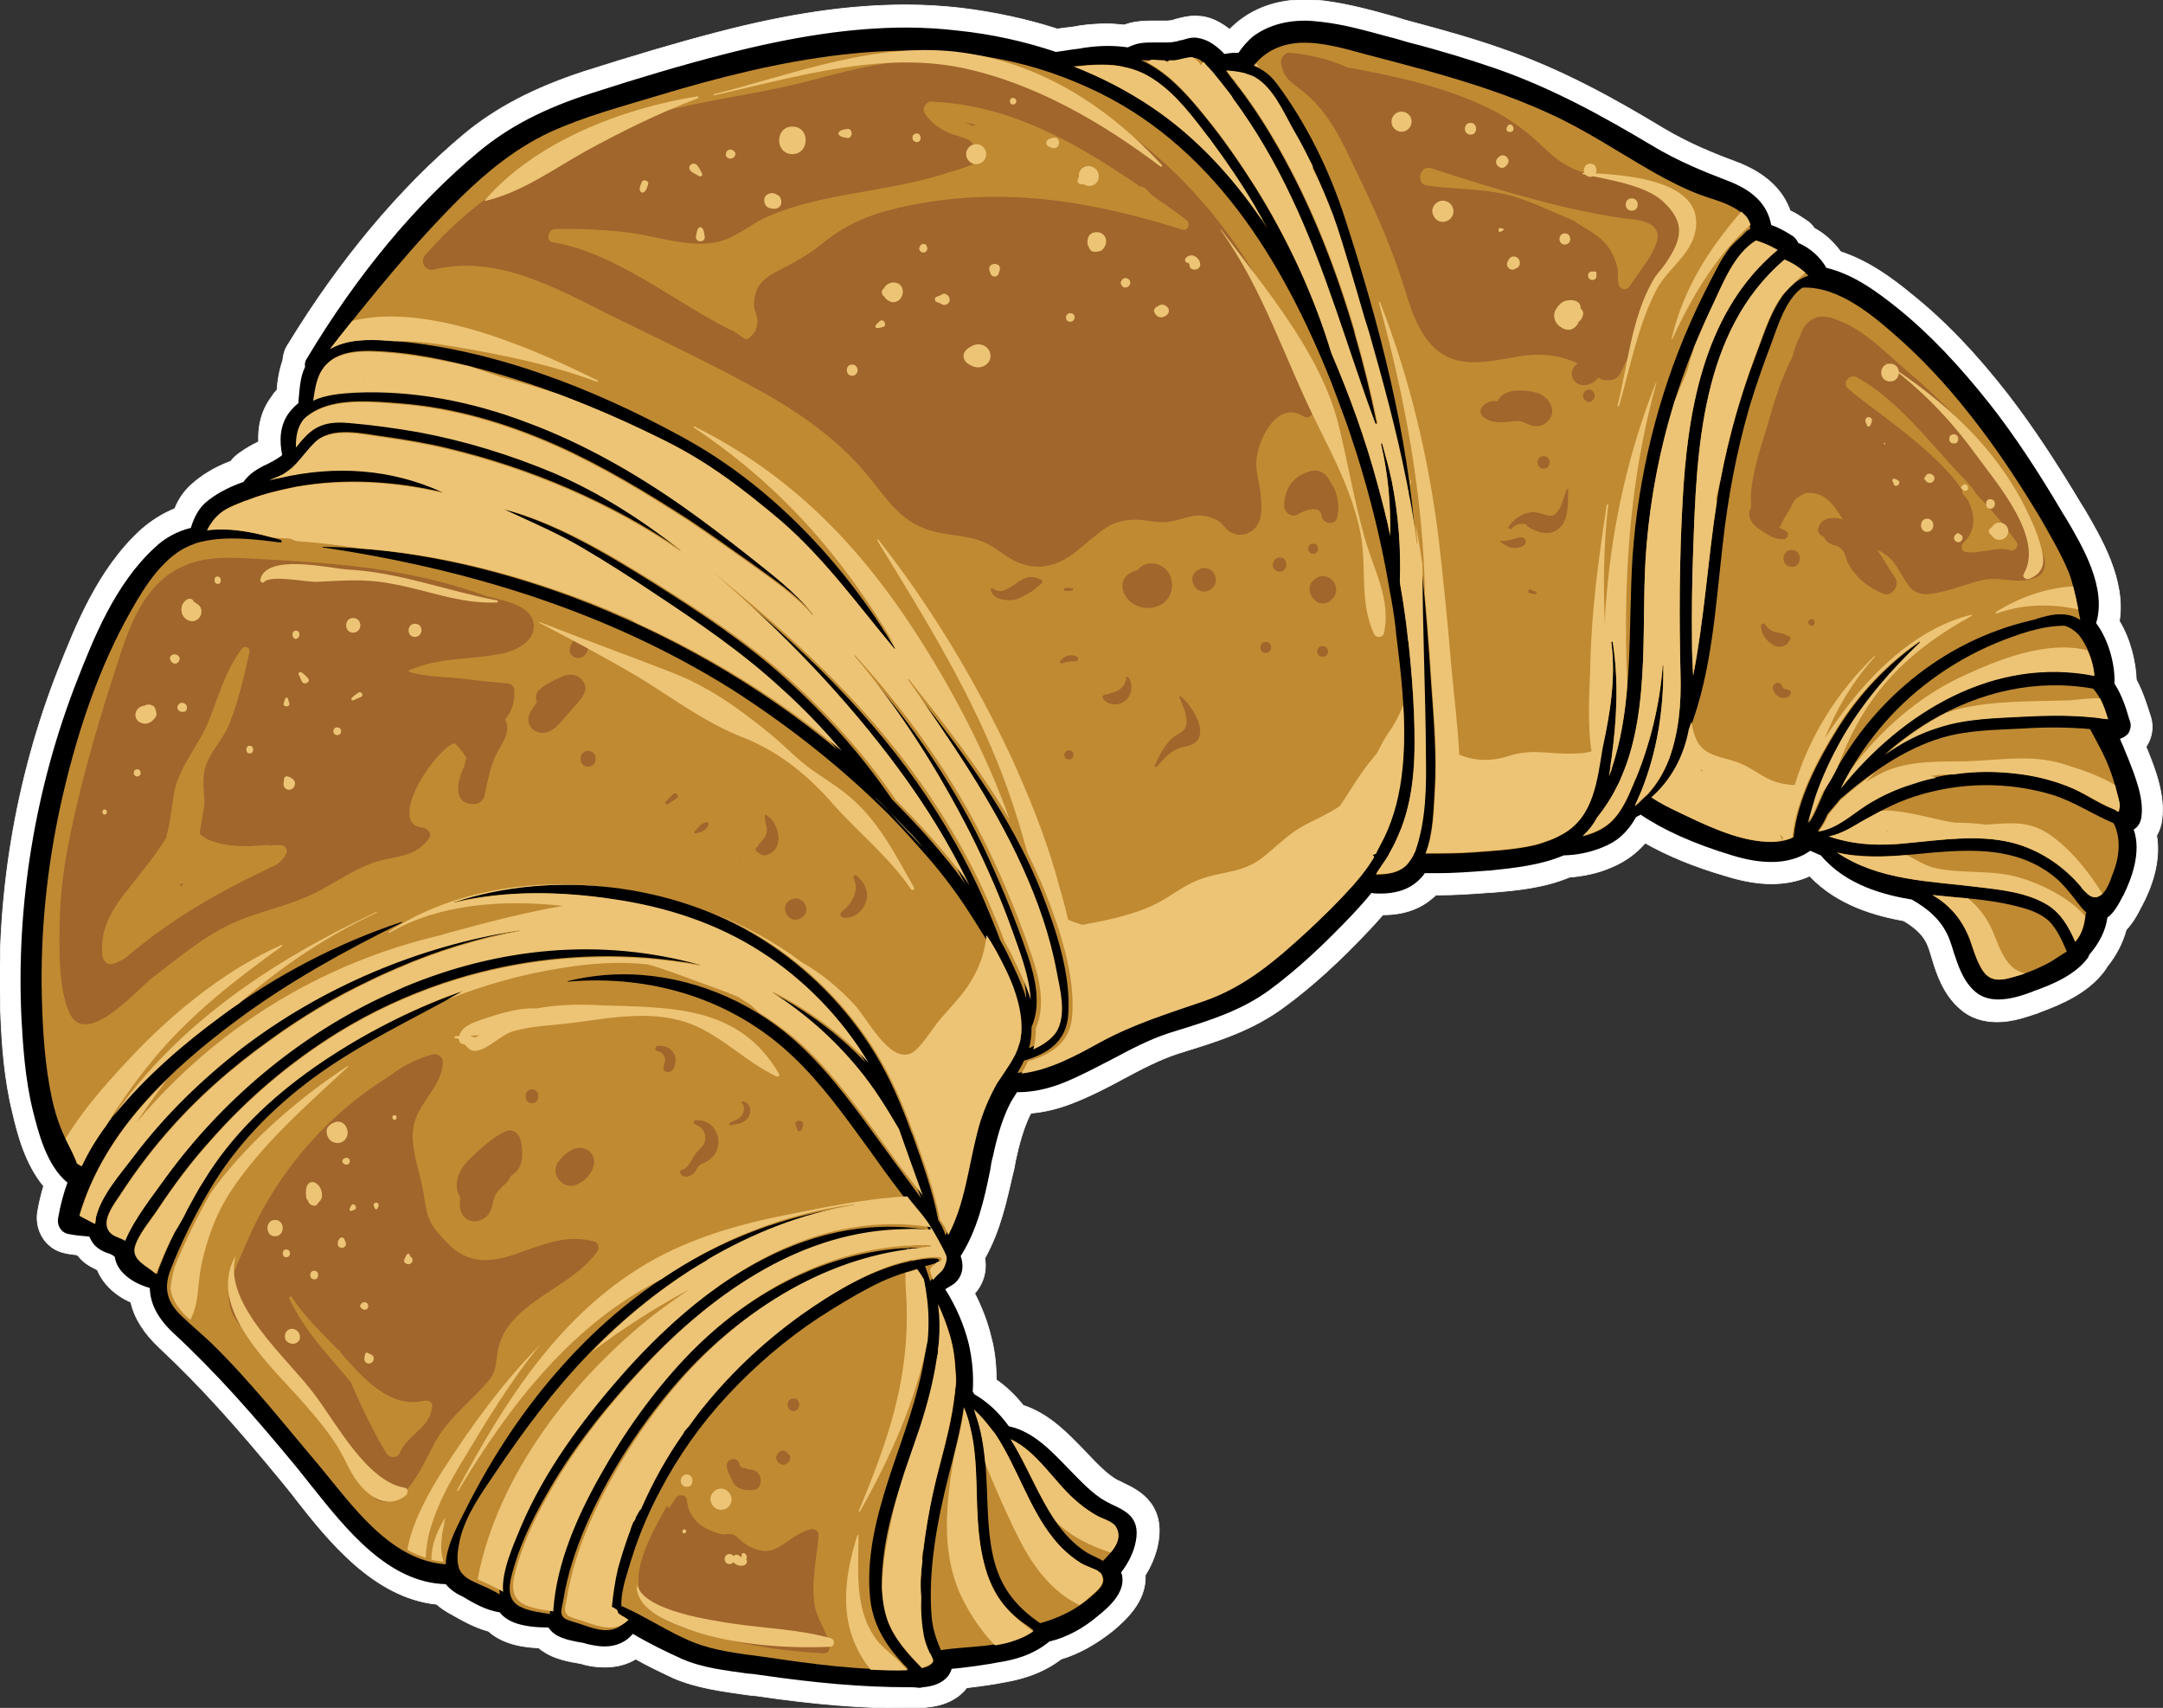 <?xml version="1.0" encoding="utf-8"?>
<!-- Generator: Adobe Illustrator 16.0.3, SVG Export Plug-In . SVG Version: 6.00 Build 0)  -->
<!DOCTYPE svg PUBLIC "-//W3C//DTD SVG 1.1//EN" "http://www.w3.org/Graphics/SVG/1.1/DTD/svg11.dtd">
<svg version="1.1" id="Layer_1" xmlns="http://www.w3.org/2000/svg" xmlns:xlink="http://www.w3.org/1999/xlink" x="0px" y="0px"
	 width="753.6px" height="595px" viewBox="44.3 -0.1 753.6 595" enable-background="new 44.3 -0.1 753.6 595" xml:space="preserve">
<rect x="44.3" y="-0.1" width="753.6" height="595" fill="#333333" stroke="none"/>
<g id="CutContour">
	<path fill="#FFFFFF" stroke="#FFFFFF" stroke-width="0.25" stroke-miterlimit="10" d="M792.5,261.3c0,0-0.4-0.9-0.5-1.2
		c2.1-3.2,2.7-6.9,1.6-10.5l-0.4-1.2c-0.9-2.8-2.3-7.4-4.6-11.7c-0.2-6-2-14-5.9-20.4c2.3-14.4-6.4-29.1-12.2-39l-0.9-1.4
		c-8.9-14.9-17.2-27.5-25.7-38.5c-11.2-14.4-22-25.7-33.5-34.9c-6.9-5.7-15.1-11.7-24.8-14.9c-2.5-3.4-5.5-6.2-9.2-8.2
		c-0.7-1.1-1.6-2-2.7-2.7c-1.8-1.2-3.7-2.5-5.7-3.4c-2.7-7.6-9-13.3-18.8-17c-7.6-2.8-16.5-6.4-25.4-11.7
		c-16.7-10.1-35.1-20.4-56.2-27.7c-9-3.2-18.8-6-30.7-9.2c-2.1-0.5-4.1-1.1-6.2-1.8c-8.2-2.3-16.5-4.6-25.2-5.7
		c-2.1-0.2-4.3-0.4-6.4-0.4c-9.2,0-16.8,2.5-23,7.3c-1.2,0.9-2.3,2-3.4,3c-2.5-1.9-5.1-3.4-7.8-4.1c-1.4-0.4-3-0.5-4.4-0.5
		c-2.7,0-5,0.7-6.6,1.1c-0.4,0.2-0.7,0.2-1.2,0.4c-0.4,0-0.9,0.2-2.1,0.2c-0.7,0-1.4,0-2.3,0c-1.1,0-2,0-3,0c-2.7,0-4.8,0.2-7.1,0.7
		c-0.7,0.2-1.6,0.5-2.3,0.7c-2-0.2-3.9-0.4-5.9-0.4c-3,0-6.2,0.2-9.7,0.7l-0.9,0.2c-2.3,0.4-4.4,0.5-6.7,0.9
		c-10.8-3.5-22.2-5.9-33.7-7.3c-6.2-0.7-12.6-1.1-19-1.1c-19.7,0-40.6,3-65.9,9.6c-14.2,3.7-29.3,8.2-46.3,13.6
		c-17.4,5.7-30.7,12.6-42,22c-22.2,18.6-43.3,43.8-61.2,73.2c-1.1,1.6-1.6,3.5-1.8,5.5c-1.2,3.5-1.8,7.1-2,10.3
		c-0.5,0.5-1.2,1.2-1.6,2c-4.3,5.5-5,11.5-4.8,16c-0.2,0-0.4,0.2-0.4,0.2c-1.8,0.9-3.7,1.9-5.8,3.4c-1.4,0.9-2.5,1.9-3.5,3.2
		c-5.7,2.1-10.3,5-13.8,8.2c-2.5,2.3-4.4,5-5.7,8.3c-4.4,1.8-8.3,4.3-11.7,7.3c-15.2,13.8-23,34-28.9,48.8
		c-15.1,38.3-22,80.5-20,121.6c0.4,9.2,1.2,21.1,4.1,32.8c1.6,6.9,4.3,17.7,10.8,25.5c-0.9,3-1.6,6-2.1,8.9
		c-1.1,6.7,3,13.1,9.4,14.4c1.6,0.4,3,0.5,4.4,0.7c0.2,0.2,0.2,0.4,0.4,0.4c2.1,2.7,4.8,3.9,6.6,4.8c2,4.8,6,8.7,11.7,11.3
		c1.2,5.5,4.6,10.8,9.9,15.8c14.5,13.5,27.5,28.2,42.4,46.3c1.6,2,3.4,4.1,5.1,6.4c11.5,14.7,27.3,34.4,49.1,36.7
		c1.6,1.4,3.4,2.5,4.6,3.2l0.4,0.2c3.7,2.1,8,4.6,13.1,6c3.9,3.5,9.6,5.5,17.5,5.8c3.7,3.2,8.5,4.3,11.9,5h0.4
		c0.9,0.2,1.8,0.4,2.5,0.5c2.8,0.9,5.7,1.2,8.2,1.2c4.1,0,7.6-0.9,10.8-2.8c4.4,2.5,8.9,4.6,13.1,6.6c8.2,3.5,17,4.6,24.6,5.7
		c1.4,0.2,2.8,0.4,4.4,0.5c20.2,3,36.9,4.3,52.5,4.3c1.6,0,3,0,4.4,0c0.9,0,1.8-0.2,2.7-0.4c6-0.5,10.8-3,13.6-6.7
		c3.5-0.4,6.9-0.9,10.1-1.4l2.1-0.4c5.5-0.9,13.5-2.7,20.7-8.2c6.4-1.9,12.6-5.5,18.3-10.1c3.7-3.2,11.5-9.8,11-19.1
		c1.8-2.8,3.2-6,4.1-9.4c3.7-15.1-6.4-20.2-11.3-22.5c-0.9-0.4-1.6-0.9-2.5-1.2c-3.5-1.9-7.1-5.7-11-9.8c-6-6.2-12.6-13.3-21.8-16.3
		c-2.8-3.5-6-6.6-9.4-8.9c0-5.1-0.5-10.1-1.8-14.9c-1.2-5.1-3.2-10.3-5.7-15.2c3-3.4,4.3-7.8,3.5-12.2c5.5-9.8,7.6-20.2,9.8-29.6
		c0.4-1.4,0.7-3,0.9-4.4c1.2-5.5,2.7-11.2,5.1-16.1c0.2-0.2,0.2-0.4,0.4-0.5c4.6-0.4,9.6-1.6,14.4-3.5c6.4-2.5,12.2-5.5,17.7-8.5
		c6-3.2,12.4-6.6,18.8-8.7l3.5-1.1c11.3-3.5,23.2-7.3,34-15.4c9.4-6.9,18.8-15.4,29.8-27.1c1.6-1.8,3-3.2,4.3-4.8
		c3,0,11.2-0.2,17.7-6.2c0.4-0.2,0.5-0.5,0.7-0.7c0.4,0,0.7,0,1.1,0c5.5,0,11.5-0.4,18.1-0.9h0.5c8.5-0.7,18.1-1.6,26.9-5.3
		c5-0.4,9.9-1.4,14.5-3.4c4.8-2,8.7-4.8,11.9-8.5c7.6,4.3,16.8,8.2,28.2,11.5c5.8,1.8,11,2.7,15.8,2.7c4.8,0,9.4-0.9,13.3-2.7
		c9.8,10.3,23,13.8,32.8,15.6c4.1,2.5,7.1,5.1,8.5,9c0.5,1.2,0.9,2.7,1.4,4.3c1.6,5.3,3.9,12.4,9.9,17.5c3.4,3,7.8,4.4,12.8,4.4
		c5.5,0,10.8-2,14.4-3.2l0.4-0.2c7.4-2.7,16.8-6.7,22.5-14.4c0.4-0.4,0.5-0.9,0.9-1.4c3.2-3.9,5.5-8.5,6.7-12.9
		c2.5-2.7,4.1-5.7,5.1-7.8l0.4-0.7c3.4-6.4,6.6-15.4,5.1-24.3c0.9-1.6,1.6-3.5,1.8-5.5C798.7,277.1,795.2,267.9,792.5,261.3z"/>
</g>
<g id="croissant-1-FC">
	<g id="XMLID_1_">
		<path d="M360.3,587.7c-15.1,0-31.6-1.4-51.4-4.3c-1.4-0.2-3-0.4-4.4-0.5c-7.6-1.1-15.4-1.9-22.7-5.1c-5.5-2.5-11.3-5.3-17-8.7
			c-2.3,2.8-5.7,4.4-9.9,4.4c-2,0-4.1-0.4-6.2-0.9c-1.1-0.4-2.1-0.5-3.2-0.7c-3.5-0.7-8-1.6-10.1-5l0,0c-8.9,0-14.4-1.8-17-5.3
			c-5-0.7-9.4-3.4-13.3-5.7l-0.5-0.2c-1.8-0.9-3.5-2.1-5-3.9c-20-0.5-34.7-19.1-46.6-34c-1.8-2.3-3.5-4.4-5.1-6.4
			c-15.1-18.3-28.2-33.2-43.1-47c-5.5-5.1-8.2-10.3-8.3-15.8c-5.9-1.6-11.5-5.5-12.2-10.8l0,0c-0.5-0.5-1.4-1.1-2.7-1.4
			c-1.4-0.5-3.2-1.4-4.6-3c-0.7-0.9-1.2-1.8-1.6-2.7h-0.2c-2.3-0.2-4.6-0.4-7.1-0.9c-2.5-0.5-4.1-3-3.5-5.8
			c0.7-4.1,1.8-8.2,3.2-12.1c-7.4-6-10.3-18.1-12.1-25.3c-2.7-11-3.4-22.7-3.9-31.4c-2-40.2,4.8-81.2,19.5-118.6
			c5.5-14,13.1-33.3,26.9-45.9c3.5-3.4,7.8-5.7,12.6-6.9c1.1-3.7,2.7-6.6,5-8.7c3.2-2.8,7.6-5.3,13.3-7.3c0.9-1.2,2.1-2.5,3.5-3.5
			c1.6-1.1,3.2-2,4.8-2.7c1.8-0.9,3.4-1.8,4.8-2.8c0.2-0.2,0.2-0.2,0.4-0.4c-0.9-4.6-1.1-10.3,2.7-15.1c0.9-1.1,1.9-2.1,3-3v-0.7
			c0.4-4.1,0.5-8.2,2.3-11.9c-0.2-0.9,0-2,0.5-2.7c17.7-29.6,38.3-54.2,59.7-72c10.6-8.9,23.2-15.4,39.5-20.6
			c17-5.5,31.9-9.9,45.9-13.5c24.8-6.4,45.2-9.4,64-9.4c6.2,0,12.2,0.4,18.1,1.1c11.5,1.2,22.9,3.7,33.9,7.4
			c2.8-0.4,5.7-0.9,8.5-1.2l0.9-0.2c3.4-0.5,6.2-0.7,8.7-0.7c2.5,0,4.8,0.2,6.9,0.5c1.1-0.5,2.1-0.9,3.2-1.2
			c1.4-0.4,3.2-0.5,5.1-0.5c0.9,0,1.8,0,2.7,0c0.9,0,1.8,0,2.5,0c1.6,0,2.7-0.2,3.7-0.4c0.5-0.2,1.1-0.4,1.6-0.4
			c1.4-0.4,2.8-0.9,4.4-0.9c0.9,0,1.6,0.2,2.5,0.4c2.7,0.7,5.3,2.5,8,5.3c1.2-0.2,2.5-0.4,3.5-0.4c0.5,0,0.9,0,1.4,0
			c1.4-2.1,3-3.9,4.8-5.5c4.8-3.7,11-5.7,18.4-5.7c1.8,0,3.5,0.2,5.5,0.4c8.2,0.9,16.1,3.2,23.9,5.3c2.1,0.5,4.3,1.2,6.4,1.8
			c11.7,3,21.3,6,30.1,9c20.6,7.1,38.5,17.2,54.8,26.9c9.4,5.7,18.8,9.4,26.6,12.4c8.9,3.4,13.8,8.3,15.1,15.4
			c2.7,0.9,5.1,2.3,7.6,3.9c0.7,0.5,1.4,1.4,1.8,2.3c4.1,1.8,7.6,4.8,9.8,8.7c9.6,2.3,17.9,8.5,25,14.2c11,8.9,21.4,19.9,32.3,33.7
			c8.3,10.6,16.5,23,25.2,37.8l0.9,1.4c5.8,9.8,14.4,24.3,10.6,36.7c4.4,5.8,6.6,14.5,6.4,20.6c0,0.2,0,0.4,0,0.5
			c2.5,3.7,4.1,8.7,5,11.9l0.4,1.2c0.5,1.4,0.2,2.8-0.5,4.1c-0.7,0.9-1.8,1.6-3,2c0.9,2.1,1.8,4.1,2.5,6l0.2,0.4
			c2.3,5.9,5.7,14,4.8,20.6c-0.2,2.1-1.2,3.7-2.7,4.6c2.8,8-0.9,17.4-3.5,22.7l-0.4,0.7c-1.2,2.3-2.8,5.5-5.3,7.3
			c-0.5,4.3-2.8,8.9-6.2,12.8c-0.2,0.4-0.4,0.7-0.5,1.1c-4.4,6-12.4,9.4-19,11.7l-0.4,0.2c-3.2,1.2-7.6,2.7-11.9,2.7l0,0
			c-3.2,0-5.9-0.9-8-2.7c-4.3-3.7-6-9.2-7.6-14c-0.5-1.8-1.1-3.4-1.6-4.8c-2.7-6.4-7.6-10.3-12.9-13.3c-9.6-1.6-23-5-31.7-15.4
			c-1.2-0.5-2.5-1.1-3.7-1.6c-0.7,0.5-1.4,0.9-2.3,1.4c-3.2,1.6-6.9,2.5-11.2,2.5c-4.1,0-8.5-0.7-13.7-2.3
			c-13.6-4.1-24.1-8.9-31.9-14.2c-0.5,0.4-1.1,0.5-1.6,0.9c-3,5.3-6.6,8.5-11.7,10.5c-4.4,1.8-8.9,2.7-13.5,2.8
			c-8.2,3.5-17.5,4.4-25.9,5.3h-0.5c-6.4,0.5-12.1,0.9-17.4,0.9c-1.6,0-3,0-4.6,0c-0.7,1.1-1.6,2-2.5,2.8c-4.1,3.7-9.4,4.3-12.9,4.3
			c-1.1,0-2.1,0-3.2-0.2c-1.8,2.3-3.9,4.6-6.4,7.3c-10.6,11.2-19.7,19.5-28.7,26.2c-9.8,7.3-20.9,10.8-31.9,14.2l-3.5,1.1
			c-7.1,2.3-13.6,5.8-20,9.2c-5.5,2.8-11,5.8-17,8.2c-5.3,2.1-10.6,3.2-15.6,3.2c-0.2,0-0.4,0-0.4,0c-0.9,1.6-2,3-2.7,4.6
			c-2.8,5.7-4.4,11.9-5.7,17.9c-0.4,1.4-0.7,3-0.9,4.6c-2.1,10.3-4.4,20.7-10.3,30c0.2,0.7,0.4,1.2,0.5,2c0.5,2.8-0.4,5.5-2.5,7.4
			c-0.9,0.7-1.8,1.2-2.5,1.6c-0.4,0.2-0.5,0.4-0.9,0.5c3.9,6.2,6.6,12.6,8.2,19c1.2,5.3,1.8,10.8,1.4,16.7c0.2,0.4,0.4,0.5,0.5,0.9
			c4.4,2.5,8.5,6.2,12.1,11.2c8.5,1.8,14.7,8.5,20.9,14.9c4.3,4.4,8.3,8.7,12.8,11.2c1.1,0.5,2,1.1,2.8,1.4c4.8,2.3,9.8,4.8,7.4,14
			c-0.9,3.4-2.7,6.7-4.8,9.4c0.2,0.5,0.4,1.1,0.4,1.4c0.9,5.8-4.8,10.8-8.3,13.6c-5.1,4.4-11,7.6-16.8,9c0,0,0,0-0.2,0
			c-6,5-12.9,6.6-18.3,7.4l-2.1,0.4c-4.4,0.7-9.2,1.4-13.8,1.8v0.2c-1.1,3.5-4.6,5.8-10.1,6.2c-0.4,0.2-0.9,0.2-1.4,0.2
			C363.3,587.7,361.7,587.7,360.3,587.7z"/>
		<path d="M782.8,264.7c-1.2-3.4-2.8-6.7-4.6-9.9c1.1,0.2,1.9,0.4,3,0.5c1.4,0.2,3.2-0.9,2.7-2.7c-1.1-3-2.7-9.6-5.7-13.5
			c0.2-0.4,0.2-0.7,0.4-1.1c0.2-6-2.3-14.9-6.7-19.9c4.6-12.1-5.1-27.5-10.8-37.2c-7.6-12.9-15.8-25.5-25-37.4
			c-9.4-12.1-19.9-23.6-31.9-33.1c-7.4-6-15.8-12.1-25.2-14c0-0.2,0-0.4-0.2-0.5c-2.1-4.3-5.8-7.3-9.9-8.7c0.2-0.7-0.4-1.6-0.9-2.1
			c-2.7-2-5.7-3.4-8.5-4.1c0-0.2,0-0.4,0-0.4c-0.7-7.8-6.6-12.1-13.5-14.5c-9.6-3.5-18.4-7.3-27.1-12.6
			c-17.5-10.6-34.7-20-54.2-26.8c-9.9-3.4-19.9-6.2-30-8.9c-9.8-2.7-19.9-5.8-30-7.1c-7.4-0.9-15.8,0-22,4.8c-2.3,1.8-3.7,3.9-5,6.2
			c-2.5-0.4-5-0.2-7.4,0.4c-2.3-2.7-4.8-4.8-7.6-5.5c-2.7-0.7-4.8,0.4-7.3,0.9c-4.6,1.1-9.6-0.4-14.2,0.7c-1.2,0.4-2.3,0.7-3.4,1.4
			c-5-1.1-10.3-0.9-15.8,0c-3.4,0.5-6.7,0.9-9.9,1.4c-11-3.7-22.3-6.2-33.9-7.4c-27.3-3-54.8,1.4-81.2,8.3
			c-15.4,4.1-30.7,8.5-45.7,13.5c-14.2,4.6-27.1,10.6-38.6,20.2c-23.6,19-43.6,44.3-59.4,70c-0.4,0.4-0.2,0.9,0.2,1.2
			c-2.1,4.1-2.3,9-2.7,14c-1.2,0.9-2.5,1.9-3.5,3.2c-3.4,4.3-3,9.4-2,14.4c-0.5,0.5-0.9,1.1-1.4,1.4c-2.8,2.5-6.6,3.5-9.8,5.7
			c-1.4,1.1-2.5,2.1-3.4,3.5c-5,1.6-9.8,3.9-13.3,7.1c-2.5,2.3-3.7,5.5-4.4,8.9c-4.6,1.1-9,3.2-12.9,6.7c-12.9,11.7-20,29.1-26.2,45
			c-14.5,37.2-21.3,77.6-19.3,117.5c0.5,10.3,1.4,20.9,3.7,31c2,8,4.6,19,11.3,24.1c0.5,0.5,1.2,0.2,1.8-0.2
			c-1.9,4.6-3.5,9.6-4.3,14.5c-0.2,1.2,0.4,2.5,1.6,2.8c2.8,0.7,5.8,0.7,8.7,0.9h0.2c0.2,1.2,0.5,2.5,1.6,3.5
			c1.9,2.3,5.3,2.3,7.3,4.6c0.2,0.2,0.4,0.4,0.5,0.4c0,5.5,7.3,9,12.4,9.9c-0.7,6.2,2.1,11,7.3,16c15.8,14.7,29.6,30.7,43.3,47.2
			c12.8,15.4,28.9,40.1,51.4,39.5c0.9,2.1,3,3.2,5.1,4.4c3.9,2.3,8.2,4.8,12.4,5.3c0.4,0,0.7,0,1.1-0.2c0,0,0,0,0,0.2
			c2.1,5,10.8,5.5,17.2,5.3c1.2,4.4,7.6,4.6,12.4,5.8c5.1,1.4,11.5,1.4,14.4-4.1c0.2-0.2,0.2-0.4,0-0.7c6,3.7,12.6,7.3,19.1,10.1
			c8.3,3.5,17.6,4.3,26.4,5.5c18.4,2.7,36.9,4.4,55.5,4.1c0.2,0,0.5,0,0.7-0.2c3.5-0.2,7.3-1.2,8.2-4.3c0.2-0.7,0.2-1.4,0-1.9
			c6-0.4,12.2-1.4,18.1-2.3c6.4-1.1,12.1-2.8,17-6.9c0.2-0.2,0.2-0.2,0.4-0.4c6-1.4,11.7-4.6,16.5-8.7c3-2.5,8-6.9,7.4-11.3
			c-0.2-0.9-0.5-1.6-0.9-2.3c2.7-2.7,4.4-6.4,5.3-9.6c2.1-8.5-2.5-9-8.9-12.4c-11.9-6.4-20-23.8-33.9-26.1
			c-3.4-4.8-7.3-8.9-12.6-11.5c-0.4-0.7-0.7-1.4-1.2-2.1c0.4-5.5,0.2-11-1.2-16.7c-1.6-6.6-4.4-12.8-8-18.6
			c-0.4-0.5-0.7-1.1-1.1-1.6c0.5-0.7,1.1-1.2,1.8-1.6c1.1-0.7,2.3-1.1,3.2-1.9c1.6-1.4,2.1-3,1.8-5.1c-0.2-0.9-0.5-1.8-0.9-2.7
			c0,0,0,0,0-0.2c7.1-10.3,9-22.7,11.7-34.7c1.4-6.4,3-12.6,5.9-18.4c1.1-2.1,2.3-4.1,3.5-6c5.5,0.4,11.2-0.9,16.5-2.8
			c12.9-5,23.9-13.1,37.2-17.4c12.2-3.9,24.3-7.3,34.7-14.9c10.1-7.4,19.7-16.7,28.4-25.9c2.5-2.7,5-5.3,7.1-8.2
			c5.7,0.4,11.3,0.5,15.4-3.4c1.1-1.1,2.1-2.1,2.8-3.5c7.6,0.4,15.4,0,23-0.7c8.5-0.7,18.1-1.6,26.1-5.3c4.4-0.2,9-1.1,13.1-2.7
			c5.3-2.1,8.3-5.5,10.6-10.1c1.2-0.7,2.5-1.4,3.5-2.1c9.6,7.3,22.5,11.9,32.6,14.9c7.1,2.1,15.8,3.5,22.9,0
			c1.2-0.7,2.3-1.4,3.2-2.1c1.8,1.1,3.5,1.9,5.5,2.5c7.4,9.4,19.3,13.3,31,15.1c6,3.5,11.5,7.8,14.4,14.9c2.3,5.9,3.4,13.5,8.5,17.9
			c4.8,4.1,12.4,1.2,17.6-0.7c6.2-2.1,13.6-5.5,17.7-10.8c0.2-0.2,0.4-0.5,0.4-0.7c3.2-3.5,5.9-8.3,6-13.1c2.8-1.2,4.4-5.1,5.9-7.6
			c3.7-7.3,6.2-16.5,2.1-23c1.8,0,3.4-1.1,3.5-3.5C788.4,278.1,785.1,270.2,782.8,264.7z M778.7,250.3c-1.2-0.2-2.7-0.4-3.9-0.5
			c-1.4-0.2-3-0.4-4.4-0.4c-6.9-0.5-14-0.4-21.1,0c-9.6,0.5-19.9,0.9-29.3,3.7c-6.7,2.1-12.9,5.5-19.1,9.6c5-4.4,10.1-8.3,16-11.7
			c17.2-10.3,36.9-14.9,56.7-11.3l0,0C776,242.3,777.6,246.8,778.7,250.3z M773.9,235.2c-34.7-6.9-67,12.4-88.3,39.2
			c7.3-14.9,18.1-27.8,31.4-37.6c6.9-5.1,14.7-9.6,22.7-12.9c7.4-3,15.6-6,23.8-6l0,0c1.8,0.7,3.4,1.6,4.8,3.4
			C771.4,224.8,773.7,230.3,773.9,235.2z M674.1,95.5C673.9,95.7,673.9,95.7,674.1,95.5c-2.8,1.1-5.1,2.7-6.9,4.8
			c-5.7,6.2-8.5,16.1-11.2,23c-6.2,16.7-10.8,33.9-13.7,51.4c-3.2,20-4.4,40.6-8.2,60.3c-0.2-3.9-0.2-7.6-0.4-11.5
			c-0.2-10.5,0-20.9,0.4-31.6c1.2-35.6,2.8-77.1,31.6-102.1C668.8,91.3,671.6,93.1,674.1,95.5z M419,23.2c5.3-0.5,10.3-0.9,15.2-0.2
			c0.7,0,1.2,0.2,1.8,0.4c3.5,0.7,7.1,2.1,10.5,4.4c7.8,5.5,14,13.6,19.7,21.1c5.5,7.3,10.6,14.9,15.2,22.7c1.6,2.7,3,5.3,4.6,8
			c-10.8-16.5-23.9-31.2-40.4-42.2c-8.5-5.7-17.4-10.3-26.9-14C418.8,23.2,418.8,23.2,419,23.2z M310.3,577.2
			c-8.2-1.2-16.7-2.1-24.3-5c-8.5-3.4-16.1-8.7-24.5-12.4c-0.2-0.2-0.5-0.2-0.7-0.2c-0.4-3.9,1.4-9.8,1.8-10.8c0.9-3.2,2-6.4,3-9.6
			c2.3-6.7,5.1-13.3,8.5-19.5c6.4-12.2,14.5-23.6,23.8-33.7c9.4-10.3,20-19.3,31.6-26.9c5.9-3.9,11.7-7.4,17.9-10.6
			c5.3-2.8,10.8-4.6,16.3-6.4c0.7,1.2,1.4,2.3,2.3,3.5c0.4,1.8,0.7,3.5,0.9,5.3c1.1,7.1,0.9,14.4-0.4,21.5
			c-2.3,14.5-8,28.4-12.4,42.4c-4.3,12.9-7.8,26.6-6.9,40.4c0.7,11.3,6,19.1,13.5,26.6C343.8,582,327,579.7,310.3,577.2z
			 M420.2,523.7c2,1.6,4.1,3,6.2,4.3c2,1.1,5.5,1.9,6.7,3.9c2.7,4.3-1.1,8.3-4.4,11.9c-1.8-1.1-3.7-1.8-5.3-2.7
			c-13.8-8.3-18.6-26.2-26.9-39.7C406.1,505.8,411.9,516.9,420.2,523.7z M390.5,498.3c0.4,0.5,0.7,1.1,1.1,1.4
			c7.4,11.2,11.7,25.7,20,36c2.8,3.4,6,6.6,9.9,8.9c1.2,0.7,3.2,1.2,4.8,2.1c0.5,0.2,1.1,0.5,1.4,0.9c0.5,0.5,0.9,0.9,1.1,1.4
			c1.4,3-2.3,5.7-4.3,7.4c-5,4.6-11,7.3-17.4,9c-7.8-5.3-13.1-11.5-15.8-20.9c-2.5-8.7-2.5-17.7-2.8-26.8
			c-0.4-8.7-0.7-17.5-4.1-25.7c-0.2-0.4-0.4-0.7-0.5-1.1C386.2,493,388.5,495.7,390.5,498.3z M380.2,490.3c0.9,2.1,1.6,4.3,2.1,6.6
			c2.7,10.6,2,21.6,2.7,32.6c0.5,7.6,1.6,15.4,4.8,22.5c2.8,6.4,7.1,10.8,12.4,14.7c0.7,0.5,1.4,1.1,2.1,1.6
			c-0.9,0.5-1.8,1.1-2.7,1.6c-8.7,4.6-19.7,3.5-29.6,5.3c-1.6-3.9-2.8-7.1-3.2-11.5c-1.2-16.7,2.1-34.4,6.2-50.5
			C377.2,505.4,379.1,498,380.2,490.3z M370.8,470.7c0-0.2,0-0.4,0-0.7c0.4-3.9,0.5-8,0.4-12.1c0-1.1-0.2-2.3-0.4-3.5
			c1.6,3.5,3,7.1,4.1,10.8c1.2,4.4,2,8.7,2,13.1c0,1.6,0,3.2,0,4.8c0,0.5,0,1.1-0.2,1.8c0,0.4,0,0.9-0.2,1.4
			c-0.7,7.8-2.7,15.6-5,23.6c-3.5,13.5-5.8,27.1-6.9,40.9c-0.4,6-0.5,12.1,0.5,17.9c0.5,2.5,1.2,5,2.3,7.3c0,0,0,0.2,0.2,0.2
			c0.5,1.1,0.9,1.8,0.9,2.3c0,0.5-0.4,1.1-1.8,1.8c-0.5,0.4-1.2,0.5-2.1,0.7c-4.8-5-9.8-10.3-12.1-17c-2.3-7.1-2.1-15.1-1.2-22.3
			c2-15.4,7.8-29.8,12.6-44.3C367.2,488.6,369.7,479.7,370.8,470.7z M522.3,299.2c-1.2,1.9-2.5,3.7-3.9,5.5
			c-0.9,1.1-1.8,2.1-2.7,3.2c-5,5.8-10.5,11-16,16.1c-11,10.3-21.6,19.3-36,24.3c-12.6,4.3-24.6,7.8-36.3,14.4
			c-8.3,4.6-17.7,9.8-27.3,10.8c0.9-1.4,1.6-2.8,2.3-4.3c8-2.1,14.9-6.6,15.4-16.3c0.7-13.8-4.3-29.3-9.2-42
			c-10.8-27.8-29.4-51.9-47.9-75c0-0.2-0.2,0-0.2,0.2c14.5,20.9,29.3,42,39.9,65.4c5.3,11.7,9.6,23.9,11.9,36.5
			c1.2,6.2,3.5,15.2-0.2,20.9c-1.8,2.8-4.8,4.6-8,6c0.7-2.5,0.9-5,0.9-7.4c3.4-7.8,1.4-16.8-1.4-25.2c-4.3-12.9-9.4-25.4-15.4-37.6
			c-11.9-24.6-27.8-46.8-46.1-67c-0.2-0.2-0.4,0.2-0.2,0.2c16,19,29.3,39.9,40.4,61.9c5.5,11,10.3,22.2,14.5,33.7
			c2.7,7.3,6,16,6.4,24.1c-1.6-5.3-4.1-10.5-6.4-15.2c-0.9-1.8-1.8-3.5-2.8-5.3c-1.2-3.5-2.7-6.9-4.1-10.3
			c-6.6-15.8-15.1-30.5-24.8-44.5c-20.2-28.7-45.4-51.6-72.5-73.6c0,0-0.2,0,0,0c23.8,20.6,46.6,44.1,65.2,69.3
			c9,12.4,17.2,25.4,23.8,39.2c0.2,0.2,0.2,0.5,0.4,0.7c-2.3-3.2-4.6-6.4-7.1-9.4c-5.9-7.1-12.1-14-18.6-20.4
			c-10.6-15.6-23.4-29.8-37.2-42.2c-14-12.6-29.8-22.9-45.7-33c-16.7-10.5-34.6-21.3-53.7-26.2l0,0c9.2,4.3,18.3,8.2,27.1,13.3
			c8.5,5,16.8,10.5,25,15.8c15.4,10.3,30.7,20.6,44.3,33.1c7.6,6.9,14.7,14.4,21.3,22c-27.3-22.7-59-40.6-91.8-53
			c-28-10.6-57.4-17.4-87.6-17.7c0,0-0.2,0.2,0,0.2c50.3,7.4,98.9,22.2,142.3,49.3c18.8,11.7,36.3,25.3,52.1,40.9
			c2.7,2.7,5.3,5.3,8,8.2c2.7,2.8,5.1,5.7,7.6,8.5c6.2,7.3,12.1,15.1,17.2,23.2c2,3.2,4.3,6.9,6.4,10.6l0,0
			c2.7,4.6,5.1,9.8,6.7,14.7c1.4,4.4,2.3,8.9,2.1,13.1c0,0.5,0,1.1-0.2,1.6c-0.2,1.1-0.4,2.3-0.7,3.4c-0.4,1.1-0.7,2.1-1.2,3.2
			c-0.5,1.1-1.1,2.1-1.8,3.2s-1.4,2.1-2.1,3.2c-0.7,1.1-1.4,2.1-2,3c-0.4,0.7-0.9,1.2-1.2,1.9c-3,5.1-5,10.8-6.4,16.7
			c-3,11.7-4.3,24.1-9.9,34.9c-0.5-1.9-1.4-3.5-2.5-5.3c-1.9-10.3-5.5-20.2-9-29.8c-0.2-0.4-0.2-0.5-0.4-0.9
			c-3.5-9.4-7.4-18.8-12.6-27.3c-9.9-16.1-23.4-29.8-39.4-39.9c-31-19.7-73.2-24.3-108.1-12.9c-0.2,0,0,0.2,0,0.2
			c18.1-4.4,37.2-4.1,55.7-1.2c18.1,2.7,35.6,8.3,51.1,18.3c15.2,9.8,28,23.2,37.4,38.6c-9.6-10.5-21.5-18.8-33.2-24.6
			c-0.2-0.2-0.4,0.2-0.2,0.2c11.3,7.3,21.3,16.1,29.8,26.4c5.5,6.6,9.9,13.8,14.2,21.1c3,8,5.7,16.1,8.7,24.1
			c-4.4-5.7-8.7-11.5-12.9-17.6c-8.9-12.4-17.7-25-29.1-35.5c-15.1-14.2-34.7-23-55.1-24.6c-8.7-0.7-17.4,0-25.9,2.1v0.2
			c28.9-2.5,57.4,5.9,78.5,26.2c9.9,9.4,17.9,20.6,25.9,31.6c3.9,5.5,8,11,12.1,16.5c2.8,3.7,6.6,7.4,9,11.7l0,0
			c0.7,1.4,3.9,6.7,5.1,9.4l0,0c0.2,0.2,0.2,0.4,0.2,0.5c0.4,0.9,0.2,1.8-0.4,3.2c-0.9,2.3-2,2.7-3.5,4.4c-0.2,0.2-0.4,0.5-0.7,0.9
			c-0.5-1.8-1.1-3.5-1.8-5.3c1.4-0.4,2.8-0.7,4.3-1.2c0.9-0.2,0.7-1.4-0.2-1.4c-1.8,0-3.4,0-5.1,0.2c-0.9,0.2-1.6,0.2-2.5,0.4
			c-0.2,0-0.5,0-0.7,0.2c-0.5,0-0.9,0.2-1.4,0.2c-14,2.8-28,11.5-39,19.5c-13.7,9.8-25.7,21.5-36,34.7
			c-9.9,12.9-17.9,27.3-23.4,42.7c-2.3,6.6-6,15.8-5.3,22.9c0.2,1.1,0.4,1.9,0.9,2.8c0,0.4,0.4,0.9,0.7,1.2c0.2,0.2,0.2,0.2,0.4,0.2
			c0.4,0.4,0.7,0.5,1.2,0.7c0.5,0.4,1.1,0.7,1.6,1.1c-0.2,0-0.4,0-0.4,0.2c-4.1,3.7-9.2,2.3-14,0.7c-1.8-0.5-3.9-0.9-5.5-1.8
			c-0.4-0.2-0.7-0.4-1.1-0.5c-2.1-1.4-0.9-3.7-0.5-6.6c1.6-8.9,4.3-17.4,7.8-25.7c7.1-16.3,16.8-31.7,28-45.4
			c20.7-25.5,49.6-45.4,82.4-50c0.4,0,0.7-0.2,0.9-0.2c0.5-0.2,1.2-0.2,1.8-0.2c0.7,0,1.4-0.2,2.1-0.2c0.5,0,1.1-0.2,1.6-0.2
			c0.5,0,1.2-0.2,1.8-0.2c0.4,0,0.4-0.5,0-0.5c-1.2,0-2.5,0-3.7,0l0,0c-0.7,0-1.4,0-2,0c-0.7,0-1.4,0-2.1,0.2c-0.4,0-0.5,0-0.9,0
			c-29.6,2.1-56.2,17.6-76.6,39.2c-11.5,12.2-21.4,26.2-29.6,40.9c-7.8,14.2-14.9,30.3-16.3,46.6c0,0.2,0,0.5,0,0.7
			c-3.2-0.5-6.6-1.1-9.4-2.1c-6.7-2.8-4.8-9.2-3-14.7c2.7-9.2,7.3-18.1,12.1-26.4c9.2-15.8,20.9-30.3,33.5-43.6
			c23.8-25.2,54.1-45.9,89.3-46.4c2.8-0.2,5.7,0,8.5,0.2c0.4,0,0.5-0.5,0.4-0.7l-0.2-0.2c-43.1-6.7-80.8,21.3-107.8,52.1
			c-13.8,15.8-26.6,33-34.7,52.3c-2.3,5.7-6.9,15.4-6.2,22.7c-3-2-6.6-3.2-9.8-4.8c-2.1-1.1-3.5-2.5-4.3-4.1l0,0
			c-0.2-0.2-0.2-0.5-0.2-0.7c-0.9-2.7-0.4-6,0.4-9.4c1.9-8.5,7.3-16,12.1-23c9.9-14.9,20.4-29.3,33-42c24.5-25.2,56-45,90.9-50.9
			c0.2,0,0.2-0.2,0-0.2c-39.4,5.1-73.6,25.7-100,55.1c-13.3,14.9-24.3,31.4-33.3,49.1c-2.8,5.7-7.4,13.5-7.6,20.4
			c-19.5-1.4-32.6-20.6-44.1-34.4c-12.2-14.7-24.1-29.6-37.8-42.9c-3.2-3-6.6-5.9-9.8-8.9c-5-4.8-6.9-9.6-4.3-16.1
			c3.7-9.4,8.3-18.8,13.5-27.7c9.2-15.8,22-28.9,36.7-39.7c16-11.7,33.5-19.9,50.7-29.4c0.2,0,0-0.2,0-0.2l0,0
			c-1.4,0.5-3,1.1-4.4,1.6c-16.3,6.2-32.6,14.9-46.8,24.8c-15.4,10.6-29.1,23.8-38.8,39.9c-5.7,9.2-10.6,19.1-14.5,29.1
			c-0.4,1.1-0.7,2-0.9,2.8c-3.2-3-8.9-5-7.8-9.6c0.9-4.3,5.5-9.6,8-13.1c5.5-8.3,11.5-16.3,18.3-23.9c12.9-14.7,28-27.7,44.7-37.8
			c11.5-7.1,23.8-12.8,36.3-17c1.6-0.5,3.2-1.1,5-1.6c21.1-6.4,43.3-9,65.4-7.3c0,0,0,0,0.2,0c6.4,0.5,12.8,1.2,19.1,2.5
			c0,0,0.2-0.2,0-0.2c-35.1-9.8-70.9-5.8-103,7.6c-3,1.2-6,2.7-9,4.1c-29.1,14-54.6,35.6-73.9,61.9c-5,6.7-11.2,14.5-14.5,22.5
			c-1.6-1.1-3.7-1.2-5.1-2.7c-3.7-3.9,1.4-10.1,3.5-13.3c4.6-7.3,9.8-14.2,15.4-20.6c10.8-12.6,23.4-23.8,36.9-33.3
			c10.6-7.6,22.5-14.5,34.7-20.6c3-1.6,6.2-2.8,9.4-4.3c13.8-5.9,28.2-10.5,42.5-13.1c0.2,0,0-0.2,0-0.2
			c-34.9,5.3-69.1,19.7-97,41.3c-14,10.6-26.6,23-37,37.1c-4.8,6.2-11.7,14-13.5,21.8c-0.2,0.7-0.2,1.4-0.2,2.1
			c-1.8-1.1-3.5-2.1-5.5-3c8.7-29.1,31.4-50.3,55.3-68.1c17.7-13.1,37.2-23.9,57.1-33.7c0.2,0,0-0.4-0.2-0.2
			c-22.7,7.4-43.8,18.6-62.9,32.8c-17.9,13.1-38.5,31-48.6,52.3c-0.4-0.2-0.7-0.4-1.2-0.7c-0.2,0-0.2-0.2-0.4-0.2
			c-1.4-4.1-4.1-7.8-5.5-12.1c-1.8-5-3-10.1-4.1-15.2c-2.1-11.3-2.7-23-2.7-34.7c-0.2-22.9,2.5-45.9,7.8-68.1
			c5.1-21.4,12.4-43.3,23.4-62.6c4.8-8.5,11.9-19.7,21.5-23c0.4-0.2,0.5-0.2,0.9-0.4c0.9-0.2,1.8-0.5,2.7-0.7
			c8.5-1.9,18.4-0.7,26.8,0.4c0.5,0,0.5-0.7,0.2-0.9c-8.2-2.7-17.2-4.6-25.4-3.5c1.4-3.2,3.5-6,7.1-7.6c1.8-0.9,3.5-1.6,5.3-2.3
			c0.7-0.4,1.6-0.7,2.5-0.9c5.1-1.8,10.6-3.2,16-4.3c16.8-3,34.6-1.9,51.1,2c0.2,0,0.2-0.2,0-0.2c-17.7-8.2-37.4-9.4-56.4-5
			c-1.2,0.4-2.5,0.5-3.9,0.9c1.4-0.7,3-1.2,4.4-2s2.5-1.6,3.5-2.5c0.5-0.5,1.1-1.1,1.6-1.6c2.1-2.3,3.9-4.8,6.2-7.1
			c5.8-5.7,17-2.8,24.3-2c7.4,1.1,14.9,2.3,22.2,4.1c28.4,6.7,56.7,18.8,80.8,35.3c0.2,0.2,0.4-0.2,0.2-0.2
			c-14-10.6-28-19.9-44.1-26.8c-15.1-6.4-30.8-11.2-47-14.2c-8-1.4-16-2.5-24.1-3.2c-6.6-0.5-11.5,0.2-16,5.3
			c-0.9,1.1-1.8,2.1-2.7,3.2c-0.2-3.9,0.4-7.3,2.7-9.8c0.7-0.7,1.6-1.6,2.7-2.1c0.5-0.4,1.2-0.7,2-1.1c8.2-3.9,19.7-2.7,28.5-2.1
			c18.8,1.4,37.2,6.9,54.4,14.5c16.3,7.3,31.4,16.5,46.4,26.1c7.3,4.6,14.4,9.8,21.4,14.9c7.6,5.5,15.6,10.8,21.8,17.9
			c0,0.2,0.2,0,0.2-0.2c-6.4-8-14.5-14.2-22.5-20.4c-7.4-5.9-15.1-11.7-22.9-17.2c-16.7-11.7-34.7-22-53.9-29.1
			c-19.1-7.1-39.5-11.3-60.1-10.5c-5,0.2-10.3,0.7-14.7,2.8c0.7-4.6,1.2-9,4.4-12.4c5-5.1,14-5,20.7-4.4c12.9,0.9,25.9,4.1,38.5,7.6
			c20.4,5.8,39.9,14,58.7,23.4c14.9,7.4,27.3,16.8,40.1,27.7c15.4,13.1,26.8,29.1,39.7,44.7c0.2,0.2,0.4,0,0.2-0.2
			c-17.9-29.8-43.3-56.7-73.9-73.4c-31-16.8-67.2-31.2-102.8-33.7c-6.4-0.4-14-0.4-19.9,2.8c14.4-18.3,29.1-36.3,45.6-52.8
			c9-9,19.1-17.2,30.8-22.5c12.1-5.7,25.4-9,38.1-12.9c41.7-12.4,85.4-21.6,127.5-10.6c2.1,0.5,4.1,1.1,6.2,1.8
			c5.1,1.6,10.3,3.5,15.4,5.9c43.3,19.3,68.3,60.3,85.1,102.8c1.2,3.4,2.7,6.6,3.7,9.9c1.8,4.8,3.4,9.6,5,14.5
			c5,15.8,9,32.1,11.7,48.4c0.7,4.3,1.4,8.3,2,12.6c0.2,1.6,0.4,3,0.5,4.6c3,23.4,5.9,50.5-5.7,71.4c-0.5,0.9-1.1,1.8-1.6,2.7
			C523.2,297.8,522.9,298.5,522.3,299.2z M589.2,290.7c-1.2,0.7-2.7,1.4-4.1,2c-1.8,0.7-3.7,1.2-5.5,1.8c-6.9,1.8-14.4,2.1-21.3,2.5
			c-5.5,0.4-11.2,0.4-16.7,0.4c2.5-6.7,2.8-15.4,3.2-21.5c0.7-12.6-0.5-25.2-1.2-37.8c-0.9-13.8-2-27.8-3.4-41.7
			c0-0.2-0.2-0.2-0.2,0c0,22.3,1.1,44.9,1.6,67.2c0.2,10.8,0,22.3-3.5,32.6c-0.2,0.4-0.4,0.9-0.5,1.2c-0.7,1.6-1.6,3-2.5,3.9
			c-2.8,2.8-6.7,3.4-10.8,3.4c1.1-1.4,2-2.8,2.8-4.3c0.7-1.1,1.2-2.1,1.9-3.2c1.6-2.8,3-5.7,4.1-8.7c4.8-12.6,5-26.2,4.4-39.5
			c-0.5-15.2-2.3-30.5-4.8-45.4c0.4-12.1-0.5-24.1-2.8-35.6c-0.9-4.4-2-8.9-3.4-13.3c0-0.2-0.4-0.2-0.4,0.2
			c2.7,10.5,3.4,21.1,3.2,31.9c-1.4-6-2.8-11.9-4.4-17.9c-4.3-15.6-9.8-30.8-16.1-45.7c-6.2-20.2-15.2-39.7-26.6-58
			c-5.1-8.2-10.6-16-16.7-23.6c-5.7-7.1-11.5-14.2-19.5-18.8c-1.2-0.7-2.3-1.2-3.5-1.8c3.9-0.2,8.3,0.5,11.3,0.2
			c2.7-0.4,5.8-1.9,8.5-0.7c1.2,0.5,2.3,1.8,3.2,2.8c0.4,0.4,0.7,0.9,1.1,1.2c0.2,0.2,0.2,0.2,0.4,0.4c2.1,2.3,4.1,5,5.8,7.4
			c0.4,0.4,0.7,0.7,0.9,1.2c0.2,0.2,0.4,0.5,0.5,0.9c7.8,10.6,14.5,22.2,20.2,34.2c12.1,25.3,19.5,52.6,29.2,78.9
			c0.2,0.4,0.7,0.2,0.7-0.2c-2.1-10.3-4.6-20.7-7.6-30.8c-0.4-1.4-0.9-2.8-1.2-4.3c-6.4-21.1-14.5-41.7-25.3-60.6
			c-4.1-7.3-8.5-14.2-13.5-20.7l0,0c-0.7-0.9-1.2-1.8-2.1-2.8c-0.9-1.2-1.8-2.3-2.7-3.5c1.2,0,2.7,0,3.9,0.4
			c1.2,0.2,2.3,0.5,3.5,0.9c1.8,0.7,3.5,1.6,5,2.8c5,4.4,8.5,12.4,11.9,18.3c8.5,14.4,13.6,29.4,18.3,45.4
			c1.8,6.2,3.7,12.6,5.5,18.8c0.5,1.8,1.1,3.5,1.6,5.1c5,16.8,9.6,33.7,12.8,50.9l0,0c1.4,7.4,2.7,14.9,3.5,22.3
			c0,0.2,0.2,0.2,0.2,0c-2.8-38.6-12.8-76.4-24.6-113.1c-5.3-16.5-13.5-33.3-23.9-47.3c-2.3-3-5-5-8-6.2c3.9-5,9.4-7.6,16.1-8
			c7.8-0.4,15.6,2.1,23.2,4.1c6.9,1.8,14,3.5,20.7,5.5c14.7,4.1,29.1,8.9,43.1,15.1c12.8,5.9,24.1,13.5,36.2,20.4
			c5.1,3,10.5,5.7,16.1,7.8c3.5,1.4,7.4,2.1,11,4.1c1.4,0.7,3,1.6,4.1,2.8c1.6,1.2,2.5,3,2.5,5c-0.4,0.2-0.7,0.5-1.1,0.7
			c-0.2,0.2-0.4,0.4-0.5,0.4c-0.5,0.7-1.1,1.2-1.8,1.8c-1.2,1.1-2.7,2.1-3.5,3.4c-1.6,2.1-3,4.4-4.3,6.7c-3.7,6.6-6.9,13.3-9.9,20.2
			c-11.2,25.7-17.9,53-19.9,80.8c-1.6,24.8,0.5,50.9-7.3,74.1l0,0c-0.2,0.4-0.2,0.7-0.4,1.2c-0.2,0.5-0.4,1.1-0.5,1.4
			c0.4-2.1,0.7-4.3,0.9-6.4c1.8-13.5,2.5-26.8,0.4-40.2c0-0.4-0.5-0.2-0.5,0c1.4,12.4-0.4,24.8-2.7,36.9
			C601.2,271.8,600.2,284.7,589.2,290.7z M614.9,279.6c-0.4,0.4-0.7,0.5-1.1,0.9c0.2-0.4,0.4-0.9,0.5-1.2c0-0.2,0.2-0.2,0.2-0.4
			c0.5-1.2,1.1-2.5,1.6-3.7c5.5-13.8,8-28.5,7.6-43.6c0-0.2-0.2-0.2-0.2,0c-1.2,13.5-4.3,26.6-9.2,39c-0.4,0.9-0.7,1.6-1.1,2.5
			c-0.5,1.2-1.1,2.5-1.6,3.7c-2,4.4-4.4,8.7-8.7,11.2c-2.1,1.2-4.6,2.3-7.3,3c2.1-1.8,3.7-4.1,5-6.4l0,0c3-3.7,5.5-7.6,7.4-11.7
			c0.4-0.9,0.9-1.8,1.2-2.7c10.5-24.5,6.4-55.5,8.7-80.8c1.6-19,5.7-37.9,11.7-56c3.2-9.2,6.9-18.4,11.2-27.3
			c3.7-7.6,7.6-18.1,15.2-22.7c2.3,0.7,4.4,1.6,6.6,2.8c0.4,0.2,0.5,0.4,0.9,0.5c-0.7,0.7-1.6,1.2-2.3,2
			c-23.8,21.6-29.1,55.1-30.8,86c-1.1,20-1.2,39.9-0.7,59.9c0.4,10.3-0.5,20.4-4.1,29.3c-1.8,4.4-4.3,8.7-7.6,12.4
			C617.2,277.4,616.1,278.5,614.9,279.6z M675,286.8c1.1-4.1,2.1-8.3,3.7-12.2c2.5-6.6,5.7-12.9,9.2-19.1
			c7.1-11.9,16-22.3,26.1-31.7c0.2-0.2,0-0.4-0.2-0.4c-11.7,8-21.3,18.4-28.7,30.3c-6.7,10.8-14.2,24.8-15.4,37.9l0,0
			c-2.8,1.4-6,1.8-9.4,1.6c-10.5-0.5-20.9-5.9-30.1-10.1c-3.5-1.6-6.7-3.4-9.8-5.3c6.9-6,11.3-14,13.1-23.8
			c7.8-20.2,9-42.9,11.5-64.4c2-16.3,4.8-32.4,9.4-48.2c2.1-7.4,4.8-14.7,7.6-22c2.1-5.7,5-15.4,10.8-19.3
			c13.1-0.4,25.3,10.5,34.6,18.6c10.1,9,19.1,19.1,27.1,30c7.6,10.3,14.5,20.9,21.3,31.9c3.7,6,7.4,12.2,9.9,19
			c2.1,5.3,2.7,10.8,3.9,16.3c-4.8-3.2-10.6-1.9-15.8-0.2c-1.4,0.4-3,0.7-4.4,1.1c-7.6,2.1-15.1,5-22,8.7
			c-13.5,7.3-25.2,17.5-34.4,29.6c-5,6.4-9,13.3-12.2,20.7c-1.6,3.5-3,7.4-5.1,10.6C675.2,286.6,675,286.6,675,286.8z M758.1,335.4
			c-3.5,1.9-7.3,3.5-11.2,4.6c-4.6,1.4-9,2.7-12.1-2.1c-2-3.2-3-6.9-4.3-10.5c-2.7-7.4-7.3-12.2-13.1-15.6
			c9.2,1.1,18.6,1.4,27.7,3.5c4.4,1.1,9.4,2.3,12.8,5.7c3,2.8,4.6,6.7,6.2,10.6C762.2,332.7,760.2,334.2,758.1,335.4z M767.3,328
			c-2.1-5-4.8-9.8-9.6-12.8c-6.9-4.3-16-5.3-23.8-6.2c-17.4-2-34.9-2.1-49.6-12.1c8.5,1.9,17.9,1.4,26.1,0.7
			c17.9-1.8,36.3-3.9,50.9,8.9c3,2.7,5.1,5.5,7.4,8.7c0.7,0.9,1.4,1.9,2.3,2.7C770.7,321.4,770,324.8,767.3,328z M781.2,302.2
			c-0.9,2.5-2.3,7.4-4.4,9.2c-0.7,0.5-1.2,0.9-1.8,1.1c-1.2,0.4-2.1,0-3.2-0.9c-0.9-0.7-1.6-1.6-2.5-2.7
			c-6.2-7.6-14.7-13.1-24.3-15.4c-11.7-3-23.9-1.1-35.8,0.2c-9.9,0.9-18.8,0.5-27.7-2.3c2.8-0.5,5.5-1.8,8.3-3.4
			c7.1-4.1,13.7-8,21.5-10.5c15.6-5.1,32.6-5.3,48.4-0.5c7.6,2.3,13.8,6.7,20.9,9.9C783.1,291.4,782.8,297.5,781.2,302.2z
			 M782.9,281.2c-0.4,2.3,0,1.2-2,0.5c-5.5-2.1-10.5-5.9-16.1-8c-5.7-2.1-11.5-3.5-17.5-4.3c-12.2-1.6-24.5-0.4-36,3.5
			c-5.7,1.8-11.2,4.4-16.3,7.4c-5.3,3.2-10.5,8.3-16.8,9.2c1.2-1.8,2.3-3.9,3.4-5.9c1.4-1.8,2.8-3.5,4.4-5.3
			c10.5-9.2,22.2-17.5,35.5-21.4c8.9-2.7,18.8-2.7,28.2-3.2c7.8-0.4,15.6-0.5,23.4,0.2c2.3,4.4,5,8.7,6.7,13.6
			c1.1,2.8,2,5.7,2.7,8.7C782.2,277.4,783.1,279.9,782.9,281.2z"/>
		<g>
			<path fill="#C08A32" d="M745.2,315.2c-9-2.1-18.4-2.5-27.7-3.5c5.9,3.4,10.3,8.3,13.1,15.6c1.2,3.5,2.3,7.3,4.3,10.5
				c3,4.8,7.4,3.5,12.1,2.1c3.9-1.1,7.6-2.7,11.2-4.6c2.1-1.2,4.1-2.7,6.2-3.9c-1.6-3.7-3.4-7.8-6.2-10.6
				C754.6,317.5,749.8,316.3,745.2,315.2z"/>
			<path fill="#C08A32" d="M768.8,315.2c-2.3-3-4.6-6-7.4-8.7c-14.5-12.8-33-10.6-50.9-8.9c-8.2,0.7-17.5,1.2-26.1-0.7
				c14.7,9.9,32.3,9.9,49.6,12.1c7.8,0.9,16.8,1.9,23.8,6.2c4.8,3,7.4,7.8,9.6,12.8c2.7-3.2,3.2-6.4,3.7-10.3
				C770.2,317,769.5,316.1,768.8,315.2z"/>
			<path fill="#C08A32" d="M759.7,276.9c-15.8-4.8-32.6-4.6-48.4,0.5c-7.8,2.5-14.4,6.4-21.5,10.5c-2.7,1.6-5.5,2.8-8.3,3.4
				c8.9,3,17.7,3.4,27.7,2.3c11.9-1.1,24.1-3,35.8-0.2c9.4,2.3,18.1,8,24.3,15.4c0.7,1.1,1.6,1.9,2.5,2.7c0.9,0.7,1.9,1.2,3.2,0.9
				c0.5-0.2,1.2-0.5,1.8-1.1c2.1-1.8,3.5-6.9,4.4-9.2c1.6-4.8,1.9-10.8-0.5-15.4C773.4,283.6,767.3,279.4,759.7,276.9z"/>
			<path fill="#C08A32" d="M781.9,276.2c-0.7-2.8-1.6-5.9-2.7-8.7c-1.8-4.8-4.4-9.2-6.7-13.6c-7.8-0.7-15.4-0.7-23.4-0.2
				c-9.2,0.5-19.1,0.5-28.2,3.2c-13.1,3.9-24.8,12.2-35.5,21.4c-1.4,1.8-3,3.5-4.4,5.3c-0.9,2.1-2,4.1-3.4,5.9
				c6.4-0.9,11.5-5.9,16.8-9.2c5.1-3.2,10.6-5.7,16.3-7.4c11.7-3.9,23.9-5,36-3.5c6,0.7,11.9,2.1,17.5,4.3c5.7,2.1,10.6,5.9,16.1,8
				c2,0.7,1.6,1.8,2-0.5C783.1,279.9,782.2,277.4,781.9,276.2z"/>
			<path fill="#C08A32" d="M773.5,239.8c-19.7-3.5-39.5,1.1-56.7,11.3c-5.7,3.4-11,7.4-16,11.7c6-4.3,12.4-7.6,19.1-9.6
				c9.2-3,19.5-3.2,29.3-3.7c7.1-0.4,14.2-0.5,21.1,0c1.6,0.2,3,0.2,4.4,0.4c1.2,0.2,2.7,0.4,3.9,0.5
				C777.6,246.8,776,242.3,773.5,239.8L773.5,239.8z"/>
			<path fill="#C08A32" d="M763.6,217.9L763.6,217.9c-8.2,0-16.3,3-23.8,6c-8.2,3.4-15.8,7.8-22.7,12.9
				c-13.3,9.8-24.1,22.9-31.4,37.6c21.3-26.6,53.5-46.1,88.3-39.2c-0.4-5-2.5-10.5-5.5-14.2C767,219.5,765.4,218.4,763.6,217.9z"/>
			<path fill="#C08A32" d="M629.8,234.9c-0.5-20-0.4-39.9,0.7-59.9c1.6-31,7.1-64.5,30.8-86c0.7-0.7,1.6-1.4,2.3-2
				c-0.4-0.2-0.5-0.4-0.9-0.5c-2.1-1.2-4.3-2.1-6.6-2.8c-7.6,4.6-11.5,14.9-15.2,22.7c-4.3,8.9-8,17.9-11.2,27.3
				c-6.2,18.1-10.1,36.9-11.7,56c-2.3,25.4,1.8,56.4-8.7,80.8c-0.4,0.9-0.7,1.8-1.2,2.7c-2,4.1-4.4,8-7.4,11.7l0,0
				c-1.2,2.3-2.8,4.4-5,6.4c2.7-0.7,5.1-1.6,7.3-3c4.1-2.5,6.6-6.7,8.7-11.2c0.5-1.2,1.1-2.5,1.6-3.7c0.4-0.9,0.7-1.8,1.1-2.5
				c5-12.4,8.2-25.7,9.2-39c0-0.2,0.2-0.2,0.2,0c0.2,15.1-2.1,29.8-7.6,43.6c-0.5,1.2-1.1,2.5-1.6,3.7c0,0.2-0.2,0.2-0.2,0.4
				c-0.2,0.4-0.4,0.9-0.5,1.2c0.4-0.4,0.7-0.5,1.1-0.9c1.1-1.1,2.1-2.1,3.2-3c3.4-3.7,5.8-7.8,7.6-12.4
				C629.2,255.1,630.1,245,629.8,234.9z"/>
			<path fill="#C08A32" d="M634.2,192.2c-0.4,10.5-0.5,20.9-0.4,31.6c0,3.9,0.2,7.6,0.4,11.5c3.9-19.9,5.1-40.2,8.2-60.3
				c2.7-17.5,7.3-34.7,13.7-51.4c2.7-6.9,5.5-16.8,11.2-23c2-2.1,4.1-3.7,6.9-4.6h0.2c-2.5-2.5-5.3-4.4-8.3-5.5
				C636.9,115.2,635.4,156.5,634.2,192.2z"/>
			<path fill="#C08A32" d="M692.5,255.1c9.2-12.1,20.9-22.3,34.4-29.6c6.9-3.7,14.4-6.7,22-8.7c1.4-0.4,3-0.7,4.4-1.1
				c5.3-1.8,11-3,15.8,0.2c-1.2-5.5-2-11-3.9-16.3c-2.7-6.6-6.4-12.8-9.9-19c-6.6-11-13.5-21.6-21.3-31.9c-8.2-10.8-17-20.9-27.1-30
				c-9.2-8.2-21.5-19.1-34.6-18.6c-5.8,3.9-8.7,13.6-10.8,19.3c-2.8,7.3-5.3,14.5-7.6,22c-4.6,15.8-7.6,31.9-9.4,48.2
				c-2.5,21.5-3.7,44.1-11.5,64.4c-1.8,9.6-6.2,17.7-13.1,23.8c3,2,6.4,3.7,9.8,5.3c9.2,4.4,19.9,9.6,30.1,10.1
				c3.4,0.2,6.6-0.2,9.4-1.6l0,0c1.2-13.1,8.7-27.1,15.4-37.9c7.4-11.9,17.2-22.3,28.7-30.3c0.2-0.2,0.4,0.2,0.2,0.4
				c-9.9,9.4-19,19.9-26.1,31.7c-3.5,6-6.7,12.4-9.2,19.1c-1.6,4.1-2.5,8.2-3.7,12.2c0-0.2,0.2-0.2,0.2-0.4
				c2.1-3.2,3.5-7.1,5.1-10.6C683.5,268.4,687.7,261.5,692.5,255.1z"/>
			<path fill="#C08A32" d="M605.7,223.7c0-0.4,0.5-0.4,0.5,0c2.1,13.5,1.4,26.8-0.4,40.2c-0.4,2.1-0.5,4.3-0.9,6.4
				c0.2-0.5,0.4-0.9,0.5-1.4c0.2-0.4,0.4-0.7,0.4-1.2l0,0c7.8-23.2,5.7-49.3,7.3-74.1c2-27.8,8.7-55.3,19.9-80.8
				c3-6.9,6.4-13.6,9.9-20.2c1.2-2.3,2.7-4.6,4.3-6.7c1.1-1.2,2.3-2.3,3.5-3.4c0.7-0.5,1.2-1.2,1.8-1.8c0.2-0.2,0.4-0.4,0.5-0.4
				c0.4-0.2,0.7-0.5,1.1-0.7c-0.2-2.1-0.9-3.7-2.5-5c-1.2-1.2-2.7-2.1-4.1-2.8c-3.4-1.8-7.3-2.7-11-4.1c-5.5-2.1-10.8-4.8-16.1-7.8
				c-12.1-6.9-23.6-14.7-36.2-20.4c-13.8-6.4-28.4-11-43.1-15.1c-6.9-1.9-13.8-3.7-20.7-5.5c-7.4-2-15.2-4.4-23.2-4.1
				c-6.7,0.4-12.2,3-16.1,8c3,1.2,5.8,3.2,8,6.2c10.5,14,18.6,30.7,23.9,47.3c11.9,36.7,21.8,74.5,24.6,113.1c0,0.2-0.2,0.2-0.2,0
				c-0.9-7.4-2.1-14.9-3.5-22.3l0,0c-3.4-17.2-8-34-12.8-50.9c-0.5-1.8-1.1-3.5-1.6-5.1c-1.8-6.4-3.7-12.6-5.5-18.8
				c-4.6-16-9.7-31-18.3-45.4c-3.4-5.7-6.7-13.8-11.9-18.3c-1.4-1.2-3-2.3-5-2.8c-1.1-0.5-2.3-0.7-3.5-0.9c-1.2-0.2-2.7-0.4-3.9-0.4
				c0.9,1.2,1.8,2.5,2.7,3.5c0.7,1.1,1.4,1.9,2.1,2.8l0,0c5,6.6,9.4,13.5,13.5,20.7c10.8,19,19,39.5,25.4,60.6
				c0.4,1.4,0.9,2.8,1.2,4.3c3,10.3,5.5,20.6,7.6,30.8c0.2,0.4-0.5,0.5-0.7,0.2c-9.8-26.4-17.2-53.5-29.3-78.9
				c-5.7-12.1-12.4-23.6-20.2-34.2c-0.2-0.4-0.4-0.5-0.5-0.9c-0.4-0.4-0.5-0.7-0.9-1.2c-2-2.5-3.9-5-5.9-7.4
				c-0.2-0.2-0.2-0.2-0.4-0.4c-0.4-0.4-0.7-0.9-1.1-1.2c-0.9-1.1-2-2.3-3.2-2.8c-2.7-1.2-5.9,0.4-8.5,0.7c-3,0.4-7.4-0.4-11.3-0.2
				c1.2,0.5,2.3,1.1,3.5,1.8c7.8,4.6,13.8,11.7,19.5,18.8c6,7.4,11.5,15.4,16.7,23.6c11.3,18.1,20.4,37.6,26.6,58
				c6.4,14.9,11.9,30.1,16.1,45.7c1.6,5.9,3.2,11.9,4.4,17.9c0.2-10.8-0.7-21.4-3.2-31.9c0-0.2,0.4-0.4,0.4-0.2
				c1.2,4.4,2.5,8.9,3.4,13.3c2.3,11.7,3.2,23.8,2.8,35.6c2.7,15.1,4.3,30.3,4.8,45.4c0.5,13.3,0.4,26.9-4.4,39.5
				c-1.2,3-2.5,6-4.1,8.7c-0.5,1.1-1.2,2.1-2,3.2c-0.9,1.4-2,2.8-2.8,4.3c4.1,0,8-0.5,10.8-3.4c0.9-1.1,1.8-2.3,2.5-3.9
				c0.2-0.4,0.4-0.7,0.5-1.2c3.5-10.3,3.7-21.8,3.5-32.6c-0.4-22.3-1.6-44.9-1.6-67.2c0-0.2,0.2-0.2,0.2,0
				c1.4,13.8,2.5,27.8,3.4,41.7c0.9,12.6,2,25.2,1.2,37.8c-0.4,6.2-0.5,14.7-3.2,21.5c5.5,0,11.2,0,16.7-0.4
				c6.7-0.5,14.4-0.9,21.3-2.5c2-0.5,3.7-1.1,5.5-1.8c1.4-0.5,2.8-1.2,4.1-2c11-6,12.1-19,14-30.1
				C605.3,248.4,607.3,236.1,605.7,223.7z"/>
			<path fill="#C08A32" d="M531,223c-0.2-1.6-0.4-3-0.5-4.6c-0.5-4.3-1.2-8.5-2-12.6c-2.7-16.3-6.7-32.6-11.7-48.4
				c-1.6-5-3.2-9.8-5-14.5c-1.2-3.4-2.5-6.6-3.7-9.9c-17-42.5-41.8-83.5-85.1-102.8c-5.1-2.3-10.3-4.3-15.4-5.9
				c-2.1-0.7-4.1-1.2-6.2-1.8c-42-11-85.6-2-127.5,10.6c-12.8,3.9-25.9,7.3-38.1,12.9c-11.7,5.5-21.6,13.5-30.8,22.5
				c-16.5,16.3-31.2,34.6-45.6,52.8c5.9-3.2,13.3-3.2,19.9-2.8c35.6,2.5,71.8,16.7,102.8,33.7c30.7,16.7,56,43.6,73.9,73.4
				c0.2,0.2-0.2,0.4-0.2,0.2c-12.9-15.4-24.3-31.4-39.7-44.7c-12.8-10.8-25-20.2-40.1-27.7c-19-9.4-38.5-17.5-58.7-23.4
				c-12.4-3.5-25.3-6.7-38.5-7.6c-6.7-0.5-15.8-0.9-20.7,4.4c-3.2,3.4-3.7,8-4.4,12.4c4.4-2.1,9.8-2.5,14.7-2.8
				c20.4-0.9,41,3.2,60.1,10.5c19.1,7.1,37.2,17.4,53.9,29.1c7.8,5.5,15.4,11.3,22.9,17.2c8,6.4,16.1,12.4,22.5,20.4
				c0,0.2,0,0.2-0.2,0.2c-6.2-7.1-14.2-12.4-21.8-17.9c-7.1-5-14.2-10.1-21.4-14.9c-14.9-9.6-30.1-18.8-46.4-26.1
				c-17.2-7.6-35.6-13.1-54.4-14.5c-8.9-0.7-20.4-1.8-28.5,2.1c-0.7,0.4-1.4,0.7-2,1.1c-1.1,0.7-2,1.4-2.7,2.1
				c-2.1,2.5-2.8,5.9-2.7,9.8c0.9-1.1,1.6-2.1,2.7-3.2c4.6-5.1,9.4-5.9,16-5.3c8.2,0.7,16.1,1.8,24.1,3.2c16.1,3,31.7,7.8,47,14.2
				c16.1,6.9,30.3,16.1,44.1,26.8c0.2,0.2,0,0.4-0.2,0.2c-24.1-16.5-52.5-28.5-80.8-35.3c-7.3-1.8-14.7-3-22.2-4.1
				c-7.3-0.9-18.4-3.9-24.3,2c-2.3,2.3-4.1,4.8-6.2,7.1c-0.5,0.5-1.1,1.1-1.6,1.6c-1.1,0.9-2.3,1.8-3.5,2.5c-1.4,0.7-3,1.2-4.4,1.9
				c1.4-0.4,2.7-0.7,3.9-0.9c19-4.4,38.6-3.2,56.4,5c0.2,0,0,0.2,0,0.2c-16.7-3.9-34.2-5-51.1-2c-5.3,1.1-10.8,2.3-16,4.3
				c-0.9,0.4-1.6,0.5-2.5,0.9c-1.8,0.7-3.5,1.4-5.3,2.3c-3.4,1.8-5.5,4.4-7.1,7.6c8.3-0.9,17.2,1.1,25.4,3.5
				c0.5,0.2,0.4,1.1-0.2,0.9c-8.3-1.1-18.3-2.3-26.8-0.4c-0.9,0.2-1.8,0.4-2.7,0.7c-0.4,0.2-0.5,0.2-0.9,0.4
				c-9.8,3.4-16.7,14.5-21.5,23c-11,19.3-18.3,41.1-23.4,62.6c-5.3,22.3-8,45.2-7.8,68.1c0.2,11.5,0.7,23.2,2.7,34.7
				c0.9,5.1,2.1,10.3,4.1,15.2c1.6,4.1,4.1,8,5.5,12.1c0.2,0,0.2,0.2,0.4,0.2c0.4,0.2,0.7,0.4,1.2,0.7
				c10.1-21.3,30.8-39.2,48.6-52.3c19.1-14.2,40.4-25.3,62.9-32.8c0.2,0,0.2,0.2,0.2,0.2c-19.9,9.8-39.4,20.6-57.1,33.7
				c-23.9,17.7-46.6,39-55.3,68.1c2,0.9,3.7,1.9,5.5,3c0-0.7,0.2-1.4,0.2-2.1c1.8-7.8,8.7-15.4,13.5-21.8c10.6-14,23.2-26.2,37-37.1
				c28-21.4,62.2-36,97-41.3c0.2,0,0.2,0.2,0,0.2c-14.4,2.7-28.7,7.1-42.5,13.1c-3.2,1.4-6.2,2.7-9.4,4.3
				c-12.4,5.8-24.1,12.9-34.7,20.6c-13.5,9.6-26.1,20.7-36.9,33.3c-5.7,6.6-10.8,13.5-15.4,20.6c-2.1,3.2-7.3,9.6-3.5,13.3
				c1.4,1.4,3.4,1.6,5.1,2.7c3.4-8,9.6-15.6,14.5-22.5c19.1-26.1,44.8-47.9,73.9-61.9c3-1.4,6-2.8,9-4.1
				c32.3-13.5,67.9-17.4,103-7.6c0.2,0,0,0.2,0,0.2c-6.4-1.2-12.8-1.9-19.1-2.5c0,0,0,0-0.2,0c-22.2-1.6-44.3,0.9-65.4,7.3
				c-1.6,0.5-3.4,1.1-5,1.6c-12.6,4.3-24.8,9.9-36.3,17c-16.7,10.3-31.7,23-44.7,37.8c-6.7,7.4-12.8,15.6-18.3,23.9
				c-2.3,3.5-6.9,8.9-8,13.1c-1.1,4.6,4.6,6.6,7.8,9.6c0.2-0.9,0.5-1.9,0.9-2.8c3.9-10.1,8.9-20,14.5-29.1
				c9.8-16.1,23.4-29.1,38.8-39.9c14.2-9.9,30.5-18.6,46.8-24.8c1.4-0.5,3-1.1,4.4-1.6l0,0c0.2,0,0.2,0.2,0,0.2
				c-17.2,9.6-34.7,17.7-50.7,29.4c-14.7,10.8-27.5,23.9-36.7,39.7c-5.1,8.7-9.8,18.1-13.5,27.7c-2.5,6.7-0.7,11.5,4.3,16.1
				c3.2,3,6.6,5.9,9.8,8.9c13.7,13.3,25.5,28.4,37.8,42.9c11.5,13.8,24.6,33,44.1,34.4c0.2-6.9,4.8-14.7,7.6-20.4
				c9-17.7,19.9-34.2,33.3-49.1c26.2-29.3,60.6-49.8,100-55.1c0.2,0,0.2,0.2,0,0.2c-35.1,5.8-66.5,25.7-90.9,50.9
				c-12.4,12.8-23,27.1-33,42c-4.8,7.1-10.1,14.5-12.1,23c-0.7,3.4-1.2,6.6-0.4,9.4c0,0.2,0.2,0.5,0.2,0.7l0,0
				c0.7,1.6,2.1,3,4.3,4.1c3.2,1.6,6.7,2.8,9.8,4.8c-0.7-7.3,3.9-17,6.2-22.7c8.2-19.3,20.9-36.5,34.7-52.3
				c26.9-30.7,64.5-58.9,107.8-52.1c0.2,0,0.2,0,0.2,0.2c0.2,0.2,0,0.7-0.4,0.7c-2.8-0.2-5.7-0.4-8.5-0.2
				c-35.3,0.5-65.6,21.3-89.3,46.4c-12.6,13.3-24.3,27.8-33.5,43.6c-4.8,8.3-9.4,17.2-12.1,26.4c-1.6,5.5-3.7,12.1,3,14.7
				c2.8,1.2,6.2,1.6,9.4,2.1c0-0.2,0-0.5,0-0.7c1.2-16.3,8.3-32.4,16.3-46.6c8.2-14.7,18.1-28.7,29.6-40.9
				c20.4-21.4,47-37,76.6-39.2c0.4,0,0.5,0,0.9,0c0.7,0,1.4,0,2.1-0.2c0.7,0,1.4,0,1.9,0l0,0c1.2,0,2.5,0,3.7,0c0.4,0,0.4,0.4,0,0.5
				c-0.5,0-1.2,0-1.8,0.2c-0.5,0-1.1,0-1.6,0.2c-0.7,0-1.4,0.2-2.1,0.2s-1.2,0.2-1.8,0.2c-0.4,0-0.7,0-0.9,0.2
				c-32.8,4.6-61.7,24.5-82.4,50c-11.2,13.7-20.9,29.1-28,45.4c-3.5,8.2-6.4,16.8-7.8,25.7c-0.5,3-1.6,5.1,0.5,6.6
				c0.4,0.2,0.7,0.4,1.1,0.5c1.8,0.7,3.7,1.1,5.5,1.8c4.6,1.6,9.8,3.2,14-0.7c0.2-0.2,0.4-0.2,0.4-0.2c-0.5-0.4-1.1-0.7-1.6-1.1
				c-0.4-0.2-0.9-0.4-1.2-0.7c-0.2,0-0.2-0.2-0.4-0.2c-0.5-0.4-0.7-0.7-0.7-1.2c-0.5-0.7-0.7-1.8-0.9-2.8c-0.7-7.1,3-16.3,5.3-22.9
				c5.5-15.4,13.5-29.8,23.4-42.7c10.3-13.3,22.3-24.8,36-34.7c11-7.8,25-16.5,39-19.5c0.5-0.2,0.9-0.2,1.4-0.2
				c0.2,0,0.5-0.2,0.7-0.2c0.9-0.2,1.6-0.2,2.5-0.4c1.8-0.2,3.5-0.4,5.1-0.2c0.9,0,1.1,1.2,0.2,1.4c-1.4,0.4-2.8,0.9-4.3,1.2
				c0.7,1.8,1.2,3.5,1.8,5.3c0.2-0.4,0.4-0.5,0.7-0.9c1.6-1.8,2.7-2.1,3.5-4.4c0.5-1.4,0.7-2.1,0.4-3.2c0-0.2-0.2-0.4-0.2-0.5l0,0
				c-1.2-2.8-4.3-8.2-5.1-9.4l0,0c-2.5-4.3-6.2-7.8-9-11.7c-4.1-5.3-8.2-11-12.1-16.5c-8-11-16-22.2-25.9-31.6
				c-21.1-20.2-49.6-28.7-78.5-26.2c-0.2,0-0.2-0.2,0-0.2c8.5-2.1,17.4-2.8,25.9-2.1c20.4,1.6,40.1,10.5,55.1,24.6
				c11.2,10.5,20,23,29.1,35.5c4.3,5.8,8.5,11.7,12.9,17.6c-3-8-5.7-16.1-8.7-24.1c-4.3-7.3-8.7-14.5-14.2-21.1
				c-8.5-10.3-18.4-19.1-29.8-26.4c-0.2-0.2,0-0.4,0.2-0.2c11.7,5.8,23.6,14.4,33.2,24.6c-9.4-15.6-22.3-28.9-37.4-38.6
				c-15.4-9.9-32.8-15.6-51.1-18.3c-18.3-2.8-37.6-3.2-55.7,1.2c-0.2,0-0.2-0.2,0-0.2c34.9-11.3,77.1-6.7,108.1,12.9
				c16,10.1,29.6,23.8,39.4,39.9c5.3,8.7,9.2,17.9,12.6,27.3c0.2,0.4,0.2,0.5,0.4,0.9c3.5,9.8,7.1,19.7,9,29.8
				c1.1,1.6,2,3.4,2.5,5.3c5.7-10.8,6.9-23,9.9-34.9c1.4-5.8,3.5-11.3,6.4-16.7c0.4-0.7,0.7-1.4,1.2-1.9c0.7-1.1,1.4-2.1,1.9-3
				c0.7-1.1,1.4-2.1,2.1-3.2s1.2-2.1,1.8-3.2c0.5-1.1,0.9-2.1,1.2-3.2c0.4-1.1,0.7-2.1,0.7-3.4c0.2-0.5,0.2-1.1,0.2-1.6
				c0.2-4.3-0.7-8.7-2.1-13.1c-1.6-5-4.1-9.9-6.7-14.7l0,0c-2.1-3.9-4.4-7.4-6.4-10.6c-5.1-8.2-10.8-16-17.2-23.2
				c-2.5-2.8-5-5.7-7.6-8.5c-2.7-2.8-5.1-5.5-8-8.2c-15.8-15.4-33.5-29.1-52.1-41c-43.4-27.1-92-41.8-142.3-49.3v-0.2
				c30,0.5,59.6,7.3,87.6,17.7c32.8,12.4,64.5,30.3,91.8,53c-6.6-7.8-13.7-15.1-21.3-22c-13.7-12.6-28.9-22.9-44.3-33.1
				c-8.2-5.5-16.5-10.8-25-15.8c-8.7-5.1-17.9-9-27.1-13.3l0,0c19.1,5,37,15.8,53.7,26.2c16,10.1,31.7,20.4,45.7,33
				c13.8,12.4,26.6,26.6,37.2,42.2c6.6,6.6,12.8,13.3,18.6,20.4c2.5,3,5,6.2,7.1,9.4c-0.2-0.2-0.2-0.5-0.4-0.7
				c-6.7-13.8-14.7-26.8-23.8-39.2c-18.6-25.4-41.3-48.9-65.2-69.3c0,0,0-0.2,0,0c27.1,22,52.3,44.9,72.5,73.6
				c9.8,14,18.3,28.7,24.8,44.5c1.4,3.4,2.8,6.7,4.1,10.3c0.9,1.8,2,3.5,2.8,5.3c2.3,4.8,4.8,9.9,6.4,15.2c-0.4-8.3-3.9-17-6.4-24.1
				c-4.1-11.5-9-22.7-14.5-33.7c-11.2-22-24.5-43.1-40.4-61.9c-0.2-0.2,0-0.4,0.2-0.2c18.3,20.2,34.2,42.4,46.1,67
				c5.8,12.2,11,24.8,15.4,37.6c2.8,8.3,4.8,17.5,1.4,25.2c0,2.5-0.2,5-0.9,7.4c3.2-1.4,6.2-3.4,8-6c3.7-5.8,1.4-14.7,0.2-20.9
				c-2.3-12.6-6.6-24.8-11.9-36.5c-10.6-23.4-25.3-44.5-39.9-65.4c0-0.2,0.2-0.2,0.2-0.2c18.4,23.2,37.1,47.2,47.9,75
				c5,12.8,10.1,28.2,9.2,42c-0.5,9.8-7.4,14-15.4,16.3c-0.7,1.4-1.4,2.8-2.3,4.3c9.6-1.1,19-6.2,27.3-10.8
				c11.7-6.4,23.8-10.1,36.3-14.4c14.4-5,25-14.2,36-24.3c5.5-5.1,11-10.5,16-16.1c0.9-1.1,1.8-2.1,2.7-3.2c1.4-1.8,2.7-3.5,3.9-5.5
				c0.5-0.7,0.9-1.4,1.4-2.1c0.5-0.9,1.1-1.8,1.6-2.7C536.7,273.5,533.9,246.4,531,223z"/>
			<path fill="#C08A32" d="M485.8,79.4c-1.4-2.7-3-5.3-4.6-8c-4.6-7.8-9.8-15.4-15.2-22.7c-5.7-7.4-11.7-15.8-19.7-21.1
				c-3.4-2.3-6.9-3.7-10.5-4.4c-0.5-0.2-1.2-0.2-1.8-0.4c-4.8-0.7-9.9-0.4-15.2,0.2c-0.2,0-0.4,0-0.5,0c9.4,3.7,18.4,8.3,26.9,14
				C462.1,48.2,475.2,62.9,485.8,79.4z"/>
			<path fill="#C08A32" d="M426.4,527.9c-2.1-1.2-4.3-2.7-6.2-4.3c-8.3-6.7-14.2-17.9-23.8-22.3c8.5,13.7,13.3,31.4,26.9,39.7
				c1.6,0.9,3.5,1.6,5.3,2.7c3.4-3.5,7.1-7.6,4.4-11.9C431.9,529.9,428.4,529,426.4,527.9z"/>
			<path fill="#C08A32" d="M427.3,547.6c-0.4-0.4-0.9-0.7-1.4-0.9c-1.6-0.7-3.5-1.4-4.8-2.1c-3.7-2.3-7.1-5.3-9.9-8.9
				c-8.3-10.3-12.6-24.8-20-36c-0.4-0.5-0.7-1.1-1.1-1.4c-2-2.7-4.1-5.3-6.6-7.4c0.2,0.4,0.4,0.7,0.5,1.1c3.2,8.2,3.7,17,4.1,25.7
				c0.4,9,0.4,18.1,2.8,26.8c2.7,9.4,8,15.6,15.8,20.9c6.4-1.8,12.4-4.6,17.4-9c2-1.8,5.7-4.4,4.3-7.4
				C428.2,548.5,427.9,547.9,427.3,547.6z"/>
			<path fill="#C08A32" d="M389.7,551.8c-3.2-7.1-4.3-14.7-4.8-22.5c-0.7-10.8,0-22-2.7-32.6c-0.5-2.3-1.2-4.4-2.1-6.6
				c-1.1,7.6-3,15.1-5,22.7c-4.1,16.1-7.6,33.9-6.2,50.5c0.4,4.4,1.6,7.6,3.2,11.5c9.8-1.6,20.7-0.7,29.6-5.3
				c0.9-0.5,1.8-1.1,2.7-1.6c-0.7-0.5-1.4-1.1-2.1-1.6C396.8,562.8,392.6,558.2,389.7,551.8z"/>
			<path fill="#C08A32" d="M367.8,576c-1.1-2.3-2-4.8-2.3-7.3c-1.1-5.8-0.9-12.1-0.5-17.9c0.9-13.8,3.2-27.5,6.9-40.9
				c2.1-8,4.1-15.8,5-23.6c0-0.5,0.2-0.9,0.2-1.4s0-1.1,0.2-1.8c0.2-1.6,0.2-3.2,0-4.8c-0.2-4.3-0.7-8.7-2-13.1
				c-1.1-3.7-2.5-7.4-4.1-10.8c0.2,1.2,0.2,2.3,0.4,3.5c0.2,4.1,0.2,8-0.4,12.1c0,0.2,0,0.4,0,0.7c-1.1,9-3.5,18.1-6.4,26.8
				c-4.8,14.5-10.8,29.1-12.6,44.3c-0.9,7.3-1.2,15.2,1.2,22.3c2.3,6.7,7.3,12.1,12.1,17c0.7-0.2,1.4-0.4,2.1-0.7
				c1.2-0.7,1.8-1.2,1.8-1.8s-0.4-1.2-0.9-2.3C367.8,576.1,367.8,576,367.8,576z"/>
			<path fill="#C08A32" d="M354.1,514.6c4.6-14,10.1-27.8,12.4-42.4c1.1-7.1,1.4-14.4,0.4-21.4c-0.2-1.6-0.5-3.4-0.9-5.3
				c-0.7-1.2-1.4-2.3-2.3-3.5c-5.5,1.6-11,3.5-16.3,6.4c-6.2,3.2-12.1,6.9-17.9,10.6c-11.5,7.6-22.2,16.8-31.6,26.9
				c-9.4,10.1-17.4,21.4-23.8,33.7c-3.4,6.4-6.2,12.9-8.5,19.5c-1.1,3.2-2.1,6.4-3,9.6c-0.4,1.1-2.1,7.1-1.8,10.8
				c0.2,0,0.4,0,0.7,0.2c8.3,3.7,16,9,24.5,12.4c7.6,3,16.1,3.9,24.3,5c16.7,2.5,33.5,4.8,50.5,4.4c-7.4-7.6-12.8-15.2-13.5-26.6
				C346.3,541.2,349.9,527.6,354.1,514.6z"/>
		</g>
		<path fill="#EDC475" d="M81.3,392.1L81.3,392.1c5-8.3,10.6-16.1,16.8-23.6c12.9-15.4,28.2-27.3,44.5-39c0.2-0.2,0-0.4-0.2-0.4
			c-18.6,8.3-35.6,21.8-49.8,36.3c-8.3,8.7-18.4,19.5-25.5,31.2c1.4,2.8,3,5.7,4.1,8.7c0.2,0,0.2,0.2,0.4,0.2
			c0.4,0.2,0.7,0.4,1.2,0.7C75.1,401.3,77.9,396.6,81.3,392.1z M109.3,421.9c0-0.2,0.2-0.4,0.2-0.4c0-0.2,0.2-0.2,0.2-0.4
			c1.8-3.2,3.5-6.6,5.5-9.6c9.7-16.1,23.4-29.1,38.8-39.9c14.2-9.9,30.5-18.6,46.8-24.8c1.4-0.5,3-1.1,4.4-1.6l0,0
			c0.2,0,0.2,0.2,0,0.2c-1.6,0.9-3.4,1.8-5,2.7c12.9-5.1,26.4-8.9,40.1-11c9.6-1.6,19.9-2.3,29.8-1.2c6.2,1.8,12.2,4.1,17.9,6.2
			c4.4,1.6,9,3.2,13.5,5.1c1.4,0.9,2.8,1.9,4.3,2.8c0.9,0.7,1.8,1.6,2.7,2.5c5.5,3.4,10.8,7.3,15.6,11.7c11.2,10.5,20,23,29.1,35.5
			c1.4,2.1,3,4.1,4.4,6.2c2.7,3.5,5.5,6.9,8.2,10.5c-2.8-7.6-5.5-15.4-8.3-23.2c-4.3-7.3-8.7-14.5-14.2-21.1
			c-8.5-10.3-18.4-19.1-29.8-26.4c-0.2-0.2,0-0.4,0.2-0.2c11.7,5.8,23.6,14.4,33.2,24.6c-9.4-15.6-22.3-28.9-37.4-38.6
			c-15.4-9.9-32.8-15.6-51.1-18.3c-18.3-2.8-37.6-3.2-55.7,1.2c-0.2,0-0.2-0.2,0-0.2c17.4-5.7,36.5-7.3,55.1-5.1
			c-27.8-3.5-56.4,1.1-78,15.4c-0.2,0.2,0,0.5,0.2,0.4c17.2-10.1,39.4-11.7,60.4-9.4c-13.3,2.3-26.2,5.7-39.2,9.2
			c-1.2,0.4-2.5,0.7-3.7,1.1c-41.8,9.8-78.7,32.8-105.8,65.4c3.4-5.1,6.9-10.1,10.6-14.9c-13.7,13.3-24.8,28.5-30.3,47.2
			c1.8,0.9,3.5,1.9,5.3,2.8l0.2-0.2c0-0.7,0.2-1.2,0.2-1.9c1.8-7.8,8.7-15.4,13.5-21.8c10.6-14,23.2-26.2,37-37
			c28-21.5,62.2-36,97-41.3c0.2,0,0.2,0.2,0,0.2c-14.4,2.7-28.7,7.1-42.5,13.1c-3.2,1.4-6.2,2.7-9.4,4.3
			c-12.4,5.9-24.1,12.9-34.7,20.6c-13.5,9.6-26.1,20.7-36.9,33.3c-5.7,6.6-10.8,13.5-15.4,20.6c-2.1,3.2-7.3,9.6-3.5,13.3
			c1.4,1.4,3.4,1.6,5.1,2.7c3.4-8,9.6-15.6,14.5-22.5c19.1-26.1,44.8-47.9,73.9-61.9c3-1.4,6-2.8,9-4.1c32.3-13.5,67.9-17.4,103-7.6
			c0.2,0,0,0.2,0,0.2c-6.4-1.2-12.8-2-19.1-2.5h-0.2c-22.2-1.6-44.3,0.9-65.4,7.3c-1.6,0.5-3.4,1.1-5,1.6
			c-12.6,4.3-24.8,9.9-36.3,17c-16.7,10.3-31.7,23-44.7,37.8c-6.7,7.4-12.8,15.6-18.3,23.9c-2.3,3.5-6.9,8.9-8,13.1
			c-1.1,4.4,4.1,6.4,7.3,9.2c2-5,4.1-9.9,6.6-14.5C107,426.3,108.2,424.2,109.3,421.9z M165.3,371.4c-16.8,11-33.5,25.5-45.7,41.5
			c-0.7,0.9-1.4,2-2.1,3c-4.6,8.2-8.9,16.8-12.4,25.5c-0.7,2.5-1.1,4.8-1.4,7.3c0.4,3.5,2.3,6.6,5.3,9.6c0.5,0.5,1.1,0.9,1.6,1.4
			c3-5.5,2.5-11.7,3.7-18.3c2-9.8,5.3-18.8,10.8-27.1c11-16.3,26.1-29.4,40.4-42.7C165.8,371.6,165.5,371.2,165.3,371.4z
			 M363.3,438.7c0.2,0,0.5-0.2,0.7-0.2c0.9-0.2,1.6-0.2,2.5-0.4c1.8-0.2,3.5-0.4,5.1-0.2c0.9,0,1.1,1.2,0.2,1.4
			c-0.4,0.2-0.9,0.2-1.2,0.4c-1.1,1.4-2,1.2-2.3,3c0.4,1.1,0.7,2.1,1.1,3.2c0.2-0.4,0.4-0.5,0.7-0.9c1.6-1.8,2.7-2.1,3.5-4.4
			c0.5-1.4,0.7-2.1,0.4-3.2c0-0.2-0.2-0.4-0.2-0.5l0,0c-1.2-2.8-4.3-8.2-5.1-9.4l0,0c-2.3-3.9-5.7-7.3-8.3-10.8
			c-14,0.7-28.4,3.7-41.8,6.4c-18.1,3.5-36.3,8.9-51.9,18.8c-29.1,18.3-47.3,47.7-63.1,77.1c-0.2,0.2,0.2,0.4,0.4,0.2
			c17.5-29.3,39.5-58,70.7-73.6c19.9-13.6,42.5-22.9,67-26.1c0.2,0,0.2,0.2,0,0.2c-18.3,3-35.5,9.9-51.4,19.3c0.2,0,0.4-0.2,0.7-0.2
			c-2.1,1.2-4.3,2.5-6.2,3.7c-12.4,8-23.9,17.6-34,28c-0.2,0.2-0.4,0.4-0.5,0.5c10.1-7.6,21.6-15.2,34-21.8c-3.9,2.7-7.6,5.3-11.2,8
			c-28.7,22.2-55.5,56.4-62.4,92.9c3,1.4,6.2,2.7,8.9,4.4c-0.7-7.3,3.9-17,6.2-22.7c8.2-19.3,20.9-36.5,34.7-52.3
			c26.9-30.7,64.5-58.9,107.8-52.1c0.2,0,0.2,0,0.2,0.2c0.2,0.2,0,0.7-0.4,0.7c-2.8-0.2-5.7-0.4-8.5-0.2
			c-35.3,0.5-65.6,21.3-89.3,46.4c-12.6,13.3-24.3,27.8-33.5,43.6c-4.8,8.3-9.4,17.2-12.1,26.4c-1.6,5.5-3.7,12.1,3,14.7
			c2.8,1.2,6.2,1.6,9.4,2.1c0-0.2,0-0.5,0-0.7c1.2-16.3,8.3-32.4,16.3-46.6c8.2-14.7,18.1-28.7,29.6-40.9
			c20.4-21.5,47-37.1,76.6-39.2c0.4,0,0.5,0,0.9,0c0.7,0,1.4,0,2.1-0.2c0.7,0,1.4,0,2,0l0,0c1.2,0,2.5,0,3.7,0c0.4,0,0.4,0.4,0,0.5
			c-0.5,0-1.2,0-1.8,0.2c-0.5,0-1.1,0-1.6,0.2c-0.7,0-1.4,0.2-2.1,0.2s-1.2,0.2-1.8,0.2c-0.4,0-0.7,0-0.9,0.2
			c-32.8,4.6-61.7,24.5-82.4,50c-11.2,13.7-20.9,29.1-28,45.4c-3.5,8.2-6.4,16.8-7.8,25.7c-0.5,3-1.6,5.1,0.5,6.6
			c0.4,0.2,0.7,0.4,1.1,0.5c1.8,0.7,3.7,1.1,5.5,1.8c4.6,1.6,9.8,3.2,14-0.7c0.2-0.2,0.4-0.2,0.4-0.2c-0.5-0.4-1.1-0.7-1.6-1.1
			c-0.4-0.2-0.9-0.4-1.2-0.7c-0.2,0-0.2-0.2-0.4-0.2c-0.5-0.4-0.7-0.7-0.7-1.2c-0.2-0.2-0.2-0.4-0.4-0.5c-0.5-0.4-1.1-0.7-1.6-0.9
			c0.4-4.4,1.1-8.9,2.1-13.3c1.1-3.9,2.3-7.8,3.7-11.7c0.4-0.9,0.7-1.8,0.9-2.7c0.2-0.5,0.4-1.1,0.7-1.8l0,0
			c0.5-0.4,0.9-1.1,0.9-1.6c0.5-0.9,1.1-2,1.6-2.8h0.2c4.1-9.4,9-18.3,14.9-26.6c0-0.2,0.2-0.4,0.2-0.5c0.5-0.7,1.2-1.4,1.8-2.1
			c0.9-1.2,1.8-2.5,2.7-3.7c10.3-13.3,22.3-24.8,36-34.7c11-7.8,25-16.5,39-19.5C362.4,438.9,363,438.9,363.3,438.7z M366,539.8
			c1.2-10.1,3.2-20,5.8-30c2.1-8,4.1-15.8,5-23.6c0-0.5,0.2-0.9,0.2-1.4s0-1.1,0.2-1.8c0.2-1.6,0.2-3.2,0-4.8
			c-0.2-4.3-0.7-8.7-2-13.1c-1.1-3.7-2.5-7.4-4.1-10.8c0.2,1.2,0.2,2.3,0.4,3.5c0.2,4.1,0.2,8-0.4,12.1c0,0.2,0,0.4,0,0.7
			c0,0.7-0.2,1.4-0.4,2.1c0,0,0,0,0.2,0c0,0,0,0.2-0.2,0.2c-1.2,8.3-3.4,16.5-6,24.5c-1.8,5.1-3.5,10.3-5.3,15.4l0,0
			c-1.6,5.1-3.2,10.3-4.3,15.6c-1.8,8-3.5,16.7-3.5,25c0.2,3.5,0.7,7.1,1.8,10.5c2.3,6.7,7.3,12.1,12.1,17c0.7-0.2,1.4-0.4,2.1-0.7
			c1.2-0.7,1.8-1.2,1.8-1.8c0-0.5-0.4-1.2-0.9-2.3c0,0,0-0.2-0.2-0.2c-1.1-2.3-2-4.8-2.3-7.3c-0.7-4.1-0.9-8.2-0.7-12.2
			c-0.4-4.3-0.2-8.5,0.4-12.8C365.3,542.3,365.6,541,366,539.8z M139.3,187.2c2.1,0.2,4.3,0.2,6.4,0.4c0.7,0.5,1.4,0.7,2.5,0.9
			c7.3,0.4,14.5,1.4,21.8,2.5c25.9,1.8,51.4,8.2,75.7,17.2c4.8,1.8,9.6,3.7,14.4,5.9c1.4,0.5,2.8,1.1,4.3,1.8
			c0.5,0.4,1.1,0.7,1.8,1.1c25.5,11.5,49.8,26.6,71.4,44.5c-6.6-7.8-13.6-15.1-21.3-22c-13.7-12.6-28.9-22.9-44.3-33.1
			c-8.2-5.5-16.5-10.8-25-15.8c-8.7-5.1-17.9-9-27.1-13.3l0,0c19.1,5,37,15.8,53.7,26.2c16,10.1,31.7,20.4,45.7,33
			c13.8,12.4,26.6,26.6,37.2,42.2c6.6,6.6,12.8,13.3,18.6,20.4c2.5,3,5,6.2,7.1,9.4c-0.2-0.2-0.2-0.5-0.4-0.7
			c-6.7-13.8-14.7-26.8-23.8-39.2c-18.6-25.4-41.3-48.9-65.2-69.3c0,0,0-0.2,0,0c27.1,22,52.3,44.9,72.5,73.6
			c9.8,14,18.3,28.7,24.8,44.5c1.4,3.4,2.8,6.7,4.1,10.3c0.9,1.8,2,3.5,2.8,5.3c2.3,4.8,4.8,9.9,6.4,15.2c-0.4-8.3-3.9-17-6.4-24.1
			c-4.1-11.5-9-22.7-14.5-33.7c-11.2-22-24.5-43.1-40.4-61.9c-0.2-0.2,0-0.4,0.2-0.2c18.3,20.2,34.2,42.4,46.1,67
			c5.9,12.2,11,24.8,15.4,37.6c2.8,8.3,4.8,17.6,1.4,25.2c0,2.5-0.2,5-0.9,7.4c3.2-1.4,6.2-3.4,8-6c3.7-5.9,1.4-14.7,0.2-20.9
			c-2.3-12.6-6.6-24.8-11.9-36.5c-10.6-23.4-25.4-44.5-39.9-65.4c0-0.2,0.2-0.2,0.2-0.2c12.4,15.6,25,31.6,35.1,48.8
			c-8.2-23.2-20.2-45.7-32.8-65.2c-20-30.8-43.8-55.1-76.9-71.6c-0.4-0.2-0.5,0.2-0.2,0.4c30,20,51.6,44.7,69.8,75.5
			c-1.4-1.8-2.7-3.5-3.9-5.3c0-0.2-0.2-0.2-0.2-0.4c1.6,2.3,3,4.6,4.4,7.1c0.2,0.2-0.2,0.4-0.2,0.2c-12.9-15.4-24.3-31.4-39.7-44.7
			c-12.8-10.8-25-20.2-40.1-27.7c-12.2-6.2-24.8-11.7-37.6-16.5c-6.6-2.1-13.1-4.1-19.9-5.9c-3.5-1.2-7.3-2.5-10.8-3.7
			c-9.9-2.1-19.7-4.1-29.4-4.8c-6.7-0.5-15.8-0.9-20.7,4.4c-3.2,3.4-3.7,8-4.4,12.4c4.4-2.1,9.8-2.5,14.7-2.8
			c20.4-0.9,41,3.2,60.1,10.5c19.1,7.1,37.2,17.4,53.9,29.1c7.8,5.5,15.4,11.3,22.9,17.2c8,6.4,16.1,12.4,22.5,20.4
			c0,0.2,0,0.2-0.2,0.2c-6.2-7.1-14.2-12.4-21.8-17.9c-7.1-5-14.2-10.1-21.4-14.9c-14.9-9.6-30.1-18.8-46.4-26.1
			c-17.2-7.6-35.6-13.1-54.4-14.5c-8.9-0.7-20.4-1.8-28.5,2.1c-0.7,0.4-1.4,0.7-2,1.1c-1.1,0.7-2,1.4-2.7,2.1
			c-2.1,2.5-2.8,5.9-2.7,9.8c0.9-1.1,1.6-2.1,2.7-3.2c4.6-5.1,9.4-5.9,16-5.3c8.2,0.7,16.1,1.8,24.1,3.2c16.1,3,31.7,7.8,47,14.2
			c16.1,6.9,30.3,16.1,44.1,26.8c0.2,0.2,0,0.4-0.2,0.2c-24.1-16.5-52.5-28.5-80.8-35.3c-7.3-1.8-14.7-3-22.2-4.1
			c-7.3-0.9-18.4-3.9-24.3,1.9c-2.3,2.3-4.1,4.8-6.2,7.1c-0.5,0.5-1.1,1.1-1.6,1.6c-1.1,0.9-2.3,1.8-3.5,2.5c-1.4,0.7-3,1.2-4.4,1.9
			c1.4-0.4,2.7-0.7,3.9-0.9c19-4.4,38.6-3.2,56.4,5c0.2,0,0,0.2,0,0.2c-16.7-3.9-34.2-5-51.1-2c-5.3,1.1-10.8,2.3-16,4.3
			c-0.9,0.4-1.6,0.5-2.5,0.9c-1.8,0.7-3.5,1.4-5.3,2.3c-3.4,1.8-5.5,4.4-7.1,7.6C124,183.7,131.8,185.1,139.3,187.2z M167.3,133.3
			C167.1,133.3,167.1,133.3,167.3,133.3L167.3,133.3L167.3,133.3z M171.7,133.1c-0.4,0-0.5,0-0.9-0.2
			C171.2,133,171.5,133,171.7,133.1C171.7,133,171.7,133,171.7,133.1z M737.4,321.9c-1.8-3.4-4.4-6.6-7.4-9
			c-4.1-0.4-8.3-0.7-12.4-1.2c5.9,3.4,10.3,8.3,13.1,15.6c1.2,3.5,2.3,7.3,4.3,10.5c3,4.8,7.4,3.5,12.1,2.1c0.9-0.2,1.8-0.5,2.7-0.9
			C742,337.3,740.6,327.8,737.4,321.9z M747.8,305.6c-9.6-2.8-19.3-1.2-28.9-3.2c-3.7-0.7-6.9-3-10.3-4.6
			c-7.6,0.7-16.3,1.1-24.3-0.9c14.7,9.9,32.3,9.9,49.6,12.1c7.8,0.9,16.8,1.9,23.8,6.2c4.8,3,7.4,7.8,9.6,12.8
			c2.3-2.7,3-5.7,3.5-8.9C765.2,312.4,754.7,307.6,747.8,305.6z M629.8,234.9c-0.5-20-0.4-39.9,0.7-59.9c1.6-31,7.1-64.5,30.8-86
			c0.7-0.7,1.6-1.4,2.3-2c-0.4-0.2-0.5-0.4-0.9-0.5c-2.1-1.2-4.3-2.1-6.6-2.8c-7.6,4.6-11.5,14.9-15.2,22.7
			c-2.3,4.8-4.4,9.8-6.4,14.5c-0.2,0.9-0.4,1.8-0.7,2.5c-0.7,1.8-1.1,3.7-1.6,5.5c-1.2,3.2-2.7,6.2-3.9,9.4
			c-0.4,0.9-0.7,1.6-0.9,2.5c-4.8,15.8-8,32.3-9.4,48.7c-2.3,25.4,1.8,56.4-8.7,80.8c-0.4,0.9-0.7,1.8-1.2,2.7
			c-2,4.1-4.4,8-7.4,11.7l0,0c-1.2,2.3-2.8,4.4-5,6.4c2.7-0.7,5.1-1.6,7.3-3c4.1-2.5,6.6-6.7,8.7-11.2c0.5-1.2,1.1-2.5,1.6-3.7
			c0.4-0.9,0.7-1.8,1.1-2.5c5-12.4,8.2-25.7,9.2-39c0-0.2,0.2-0.2,0.2,0c0.2,15.1-2.1,29.8-7.6,43.6c-0.5,1.2-1.1,2.5-1.6,3.7
			c0,0.2-0.2,0.2-0.2,0.4c-0.2,0.4-0.4,0.9-0.5,1.2c0.4-0.4,0.7-0.5,1.1-0.9c1.1-1.1,2.1-2.1,3.2-3c3.4-3.7,5.8-7.8,7.6-12.4
			C629.2,255.1,630.1,245,629.8,234.9z M179,118.6c0.9,0,2,0.2,2.8,0.2c6.9-0.2,14,0.7,21.6,2c16.5,2.8,33.1,6.2,48.8,12.1
			c0.4,0.2,0.5-0.4,0.2-0.5c-20.4-10.1-58.3-27.5-85.4-20.7c-2.7,3.4-5.3,6.6-7.8,9.9C165.1,118.1,172.6,118.1,179,118.6z
			 M684.4,267.5c2-5.1,4.1-10.3,6.7-14.9c9.4-17.4,23-28.7,40.1-38.1c0.2-0.2,0-0.4-0.2-0.4c-17.5,4.4-32.1,17.7-42.9,31.7
			c-2.8,3.7-5.5,7.4-8,11.3c4.1-10.5,9.9-20,17.4-28.4c0.2-0.2,0-0.2-0.2-0.2c-13.1,12.8-22.5,27.8-27.7,44.9c-0.7,0-1.4,0-2.3-0.2
			c-7.3-0.7-10.6-4.8-16.8-7.4c-4.1-1.8-10.3-2.1-13.5-5.7c-2-2.1-2.8-5.3-3.4-8.7c-0.4,0.9-0.5,1.6-0.9,2.5
			c-1.8,9.6-6.2,17.7-13.1,23.8c3,2,6.4,3.7,9.8,5.3c9.2,4.4,19.9,9.6,30.1,10.1c2.1,0.2,3.9,0,5.8-0.4c-0.2-0.5-0.5-1.2-0.9-1.8
			l-0.2-0.2c0.2,0.2,0.5,0.2,0.7,0.4c0.2,0.2,0.4,0.4,0.5,0.5c0,0.4,0,0.7,0,1.1c1.2-0.2,2.3-0.5,3.4-1.1l0,0
			c1.2-13.1,8.7-27.1,15.4-37.9c7.4-11.9,17.2-22.3,28.7-30.3c0.2-0.2,0.4,0.2,0.2,0.4c-9.9,9.4-19,19.9-26.1,31.7
			c-3.5,6-6.7,12.4-9.2,19.1c-1.6,4.1-2.5,8.2-3.7,12.2c0-0.2,0.2-0.2,0.2-0.4c2.1-3.2,3.5-7.1,5.1-10.6
			C681.5,273,683,270.3,684.4,267.5z M637.2,268.6c-0.2-0.2-0.4-0.5-0.5-0.7c0.4,0.2,0.5,0.4,0.9,0.5
			C637.6,268.4,637.4,268.6,637.2,268.6z M642.7,270.2L642.7,270.2L642.7,270.2L642.7,270.2z M781.9,276.2c-0.2-0.9-0.5-1.8-0.7-2.8
			c-5-3-10.6-5-16-6.7c-12.2-4.3-22.9-2-35.5-1.6c-10.1,0.2-20-0.4-29.4,3.9c-2.1,1.1-4.1,2.1-6,3.4c1.2-1.2,2.3-2.5,3.5-3.5
			c-4.3,3-8.2,6.2-12.1,9.6c-1.4,1.8-3,3.5-4.4,5.3c-0.9,2.1-2,4.1-3.4,5.8c6.4-0.9,11.5-5.8,16.8-9.2c5.1-3.2,10.6-5.7,16.3-7.4
			c2.7-0.9,5.1-1.6,7.8-2.1c-0.5-0.4-1.1-0.5-1.8-0.7c2.7-0.4,5.1-0.5,8-0.5c7.3-1.1,14.7-1.1,22.2-0.2c6,0.7,11.9,2.1,17.5,4.3
			c5.7,2.1,10.6,5.8,16.1,8c0.9,0.4,1.2,0.7,1.4,0.9c0,0,0,0,0.2,0c0.2,0,0.2-0.4,0.4-1.4C783.1,279.9,782.2,277.4,781.9,276.2z
			 M539.9,196.6c-0.7-4.6-1.4-9-2.3-13.6c0.2,2.1,0.4,4.1,0.5,6.2c0,0.2-0.2,0.2-0.2,0c-0.5-5.1-1.4-10.3-2.3-15.2
			c-0.2-0.9-0.4-1.6-0.5-2.5v-0.2c-0.4-1.4-0.5-3-0.9-4.4l0,0c-3.4-17.2-8-34-12.8-50.9c-0.5-1.8-1.1-3.5-1.6-5.1
			c-1.8-6.4-3.7-12.6-5.5-18.8c-1.8-5.9-3.5-11.7-5.5-17.2c-2.1-5.5-4.4-11-7.1-16.1c0-0.5,0-0.9-0.2-1.4c-1.8-3.5-3.5-7.1-5.5-10.5
			c-3.4-5.7-6.7-13.8-11.9-18.3c-1.4-1.2-3-2.3-5-2.8c-1.1-0.5-2.3-0.7-3.5-0.9c-1.2-0.2-2.7-0.4-3.9-0.4c0.9,1.2,1.8,2.5,2.7,3.5
			c0.7,1.1,1.4,2,2.1,2.8l0,0c5,6.6,9.4,13.5,13.5,20.7c10.8,19,19,39.5,25.4,60.6c0.4,1.4,0.9,2.8,1.2,4.3
			c3,10.3,5.5,20.6,7.6,30.8c0.2,0.4-0.5,0.5-0.7,0.2c-9.8-26.4-17.2-53.5-29.3-78.9c-5.7-12.1-12.4-23.6-20.2-34.2
			c-0.2-0.4-0.4-0.5-0.5-0.9c-0.4-0.4-0.5-0.7-0.9-1.2c-2-2.5-3.9-5-5.9-7.4c-0.2-0.2-0.2-0.2-0.4-0.4c-0.4-0.4-0.7-0.9-1.1-1.2
			c-0.5-0.5-1.1-1.2-1.6-1.8c-0.4,0.4-0.5,0.7-0.9,1.2c-0.2-0.2-0.4-0.4-0.5-0.7c-0.7-0.9-1.6-1.6-2.5-2.1c-2.1,0-4.3,0.9-6.2,1.1
			c-0.5,0-1.1,0-1.8,0c-0.2,0.2-0.5,0.4-0.7,0.7c-0.4-0.4-0.7-0.5-1.1-0.7c-1.4,0-2.8-0.2-4.4-0.2c-0.5,0.2-1.1,0.5-1.6,0.9
			c0.5,0.2,1.1,0.5,1.4,0.7c7.8,4.6,13.8,11.7,19.5,18.8c6,7.4,11.5,15.4,16.7,23.6c11.3,18.1,20.4,37.6,26.6,58
			c6.4,14.9,11.9,30.1,16.1,45.7c1.6,5.9,3.2,11.9,4.4,17.9c0.2-10.8-0.7-21.4-3.2-31.9c0-0.2,0.4-0.4,0.4-0.2
			c1.2,4.4,2.5,8.9,3.4,13.3c2.3,11.5,3.2,23.2,2.8,35.1c1.2,6.6,2.1,13.1,2.8,19.7c0,0.4,0,0.7,0.2,1.2c0.9,8.3,1.6,16.8,2,25.2
			c0.5,13.3,0.4,26.9-4.4,39.5c-1.2,3-2.5,6-4.1,8.7c-0.5,1.1-1.2,2.1-1.9,3.2c-0.9,1.4-2,2.8-2.8,4.3c4.1,0,8-0.5,10.8-3.4
			c0.9-1.1,1.8-2.3,2.5-3.9c0.2-0.4,0.4-0.7,0.5-1.2c3.5-10.3,3.7-21.8,3.5-32.6C541,241.3,539.9,218.9,539.9,196.6z M525.2,294.4
			c8-14.5,9-31.9,8-48.9c-1.2,3.2-2.8,6.4-5.1,9.6c-1.6,2.3-2.8,4.8-4.1,7.3c-0.9,0.9-1.6,2-2.5,3c-3.9,4.8-6.9,10.3-10.5,15.4
			c-3.7,2.5-7.8,4.3-12.4,6.7c-5.1,2.8-8.9,6.6-13.3,10.3c-8,6.7-14.9,5.3-23.6,8.7c-5.1,2-9.6,5.7-14.5,8.2
			c-8.2,4.1-17,5.7-25.7,7.4c-1.8-0.5-3.5-1.1-5.1-1.8c-1.2-5.7-3-11.3-4.4-16.5c-4.1-14-9.6-27.5-15.6-40.6
			c-12.4-26.4-28-52.3-46.1-75.3c-0.2-0.2-0.4,0-0.4,0.2c15.4,25.2,30.7,49.6,41.8,77.1c4.3,10.5,7.6,21.1,10.6,31.9
			c2.3,4.6,4.4,9.2,6.4,14.2c5,12.8,10.1,28.2,9.2,42c-0.5,9.8-7.4,14-15.4,16.3c-0.7,1.4-1.4,2.8-2.3,4.3c9.6-1.1,19-6.2,27.3-10.8
			c11.7-6.4,23.8-10.1,36.3-14.4c14.4-5,25-14.2,36-24.3c5.5-5.1,11-10.5,16-16.1c0.9-1.1,1.8-2.1,2.7-3.2c1.4-1.8,2.7-3.5,3.9-5.5
			c0.4-0.4,0.5-0.9,0.7-1.2c-0.2-0.2-0.4-0.5-0.5-0.7c0.4,0,0.9-0.2,1.2-0.5C524.3,296,524.8,295.2,525.2,294.4z M427.3,547.6
			c-0.4-0.4-0.9-0.7-1.4-0.9c-1.6-0.7-3.5-1.4-4.8-2.1c-3.7-2.3-7.1-5.3-9.9-8.9c-8.3-10.3-12.6-24.8-20-36
			c-0.4-0.5-0.7-1.1-1.1-1.4c-2-2.7-4.1-5.1-6.4-7.3c0.2,0.5,0.4,1.1,0.5,1.8c2,5.5,2.8,11.2,3.4,17c0.2,0.4,0.4,0.7,0.4,1.1
			c3.5,8.3,7.1,16.8,11.3,25c4.8,9.6,11.5,18.6,21.1,23.2c1.2-0.9,2.5-1.8,3.5-2.8c2-1.8,5.7-4.4,4.3-7.4
			C428.2,548.5,427.9,547.9,427.3,547.6z M758.5,290.7c-7.3-5-13.8-4.1-22.2-3.5c-3.7-0.5-7.3-0.7-11-0.7
			c-7.1-1.1-13.8-3.4-21.3-4.1c-1.6-0.2-2.8-0.2-4.3,0c-3.4,1.8-6.6,3.5-9.9,5.5c-2.7,1.6-5.5,2.8-8.3,3.4c8.9,3,17.7,3.4,27.7,2.3
			c11.9-1.1,24.1-3,35.8-0.2c9.4,2.3,18.1,8,24.3,15.4c0.7,1.1,1.6,1.9,2.5,2.7c0.9,0.7,1.9,1.2,3.2,0.9c0.5-0.2,1.2-0.5,1.8-1.1
			l0,0C772.1,303.7,765.9,295.9,758.5,290.7z M701.6,289.7c0,0,0-0.2-0.2-0.2c0.4,0,0.5,0,0.9,0
			C702.1,289.5,701.9,289.7,701.6,289.7z M626.9,118.1c6.6-14.4,15.2-29.1,27.3-39.9c-0.4-1.4-1.1-2.7-2.3-3.7
			c-0.4-0.4-0.5-0.5-0.9-0.9c-11.2,12.9-20.2,26.8-24.3,44.3C626.8,118.2,626.9,118.2,626.9,118.1z M535.8,167.2
			c-0.2-0.7-0.4-1.4-0.5-2.3c0.2,1.4,0.4,2.8,0.5,4.1C536,168.4,536,167.7,535.8,167.2z M605.7,223.7c0-0.4,0.5-0.4,0.5,0
			c2.1,13.5,1.4,26.8-0.4,40.2c-0.4,2.1-0.5,4.3-0.9,6.4c0.2-0.5,0.4-0.9,0.5-1.4c0.2-0.4,0.4-0.7,0.4-1.2l0,0
			c3.2-9.6,4.8-19.5,5.5-29.8c-0.4-6.4-0.5-12.8-0.5-19.3c0-28.9,2.8-57.3,10.6-85.3c0,0,0-0.2-0.2,0c-9.4,23.8-15.1,48.9-17.2,74.5
			c-0.4,3.4-0.5,6.9-0.5,10.3c-0.7-14-0.5-28.2,1.1-42.2c0-0.4-0.5-0.4-0.5,0c-2.8,18.3-5.3,36.5-5.7,55c-0.2,8.2-1.2,20.4,0.4,30.8
			c-1.6,0.4-3.4,0.7-5.3,0.7c-8.9,0.5-15.1-1.9-23.6,0.9c-5.5,1.8-11.7,1.9-17.2-0.5c-0.5-10.5-1.9-21.1-2.8-31.2
			c-1.2-14.7-2.7-29.6-4.4-44.3c-3.5-28-10.1-55.8-20.4-82.1c0-0.2-0.4-0.2-0.4,0c8,29.4,13.8,58.7,15.6,89.2
			c0.2,4.1,0.4,8.3,0.5,12.4c-0.2-1.6-0.4-3.2-0.5-4.8c1.1,11.9,2.1,23.8,2.8,35.8c0.9,12.6,2,25.2,1.2,37.8
			c-0.4,6.2-0.5,14.7-3.2,21.5c5.5,0,11.2,0,16.7-0.4c6.7-0.5,14.4-0.9,21.3-2.5c2-0.5,3.7-1.1,5.5-1.8c1.4-0.5,2.8-1.2,4.1-1.9
			c11-6,12.1-19,14-30.1C605.3,248.4,607.3,236.1,605.7,223.7z M481.9,22c-0.2,0.2-0.4,0.4-0.5,0.7c0.5,0.2,0.9,0.4,1.4,0.7
			C482.6,22.9,482.3,22.3,481.9,22z M483.5,75.9c0.4,0.4,0.7,0.5,0.9,0.9c-1.1-1.8-2-3.5-3-5.3c-4.6-7.8-9.8-15.4-15.2-22.7
			c-5.7-7.4-11.7-15.8-19.7-21.1c-3.4-2.3-6.9-3.7-10.5-4.4c-0.5-0.2-1.2-0.2-1.8-0.4c-4.8-0.7-9.9-0.4-15.2,0.2c-0.2,0-0.4,0-0.5,0
			c9.4,3.7,18.4,8.3,26.9,14C460.8,47.5,473.2,61,483.5,75.9z M426.4,527.9c-2.1-1.2-4.3-2.7-6.2-4.3c-8.3-6.7-14.2-17.9-23.8-22.3
			c5.7,9,9.8,20,15.8,28.7c5.3,5.3,12.1,8.5,19.1,10.8c2.3-2.8,3.7-5.8,1.8-9C431.9,529.9,428.4,529,426.4,527.9z M727.8,235.6
			c-15.2,7.1-28.5,18.8-38.6,32.4c-1.2,2.1-2.5,4.3-3.5,6.6c21.3-26.6,53.5-46.1,88.3-39.2c-0.2-3-1.1-6.2-2.5-9
			C757.1,223,740.7,229.6,727.8,235.6z M725.9,247.1c-1.2,0.4-2.3,0.7-3.4,1.1c-2,0.9-3.7,2-5.5,3c-5.7,3.4-11,7.4-16,11.7
			c6-4.3,12.4-7.6,19.1-9.6c9.2-3,19.5-3.2,29.3-3.7c7.1-0.4,14.2-0.5,21.1,0c1.6,0.2,3,0.2,4.4,0.4c1.2,0.2,2.7,0.4,3.9,0.5
			c-0.7-2.3-1.6-5-2.8-7.3c-3.7-0.2-7.6,0.5-10.8,0.7C752.1,244.3,738.4,243.9,725.9,247.1z M394.4,559.5c-3.7-4.3-6-9.6-7.3-15.2
			c-1.2-4.8-1.8-9.8-2.1-14.7c-0.7-10.8,0-22-2.7-32.6c-0.5-2.3-1.2-4.4-2.1-6.6c-0.7,5.7-2.1,11.2-3.5,16.8
			c-2.7,16-4.6,32.3,1.9,47.5c2.1,4.8,6.7,12.8,12.4,18.4c3.7-0.5,7.3-1.6,10.6-3.2c0.9-0.5,1.8-1.1,2.7-1.6
			c-0.7-0.5-1.4-1.1-2.1-1.6C399.1,564.4,396.7,562.1,394.4,559.5z M374.7,430.2c5.7-10.8,6.9-23,9.9-34.9
			c1.4-5.9,3.5-11.3,6.4-16.7c0.4-0.7,0.7-1.4,1.2-2c0.7-1.1,1.4-2.1,2-3c0.7-1.1,1.4-2.1,2.1-3.2c0.7-1.1,1.2-2.1,1.8-3.2
			c0.5-1.1,0.9-2.1,1.2-3.2c0.4-1.1,0.7-2.1,0.7-3.4c0.2-0.5,0.2-1.1,0.2-1.6c0.2-4.3-0.7-8.7-2.1-13.1c-1.6-5-4.1-9.9-6.7-14.7l0,0
			c-1.1-1.9-2.1-3.7-3.4-5.5c-0.5,5.3-2.1,10.8-5.7,16.5c-2.8,4.6-6.6,8.3-9.9,12.2c-2.7,2.8-7.4,11.2-11,12.6
			c-7.6,2.8-14.9-12.4-19.7-17.4c-5.3-5.7-11.3-10.6-18.1-14.5c-9.4-7.1-20.2-12.9-31.6-17.4c6.4,2.7,12.6,5.7,18.4,9.4
			c16,10.1,29.6,23.8,39.4,39.9c5.3,8.7,9.2,17.9,12.6,27.3c0.2,0.4,0.2,0.5,0.4,0.9c3.5,9.8,7.1,19.7,9,29.8
			C373.3,426.7,374.1,428.5,374.7,430.2z M634.2,192.2c-0.4,10.5-0.5,20.9-0.4,31.6c0,3.9,0.2,7.6,0.4,11.5
			c3.9-19.9,5.1-40.2,8.2-60.3c0-0.2,0-0.4,0-0.5c0-0.4-0.2-0.7-0.2-1.1c0.5-2.3,1.1-4.4,1.6-6.7c2.8-14.7,6.9-29.1,12.1-43.1
			c2.3-6,4.8-14.5,9.2-20.6v-0.2c0.5-0.5,1.2-1.2,1.8-1.8c0.2-0.2,0.2-0.2,0.4-0.4c0.5-0.5,1.1-1.1,1.6-1.6c1.4-1.4,2.8-2.8,4.4-4.1
			c-2.3-2-4.6-3.5-7.3-4.6C636.9,115.2,635.4,156.5,634.2,192.2z M740,213.6c9.6-3.4,18.8-3.4,28.4-1.4c-0.5-2.7-1.1-5.3-1.8-8
			c-9.6,0.5-18.8,3.9-26.9,8.9C739.5,213.3,739.7,213.8,740,213.6z M366,295.2c-1.8-2.1-3.7-4.3-5.7-6.2c-2.7-2.8-5.1-5.5-8-8.2
			c-1.1-1.1-2.3-2.1-3.4-3.4c2.1,2.1,4.3,4.1,6.2,6.2C358.7,287.7,362.3,291.4,366,295.2z M83.8,388.8
			c10.8-13.6,24.8-25.5,37.6-34.9c2.1-1.6,4.1-3,6.2-4.4c14.5-12.8,30.7-23.6,47.9-31.6c0.2,0,0-0.4-0.2-0.2
			C138.9,334.7,106.1,356.8,83.8,388.8z M366.2,417.1c0-0.2-0.2-0.4-0.2-0.4h-0.2C366,416.9,366.2,416.9,366.2,417.1z M343.5,526.3
			c-0.2,0.2,0.2,0.4,0.4,0.2c8.3-14.7,15.6-30.1,20.4-46.4c1.1-3.9,2.3-8.3,3.2-13.1c0.5-5.3,0.4-10.8-0.4-16.1
			c-0.2-1.6-0.5-3.4-0.9-5.3c-0.7-1.2-1.4-2.3-2.3-3.5c-1.4,0.4-2.7,0.9-4.1,1.2c-0.2,4.1,0.4,8.2,0.4,12.6c0.2,8.3-0.5,16.7-2,25
			C355.4,496.5,349.7,511.4,343.5,526.3z M199.2,529c-2.1,3.5-3.9,7.4-4.4,11.5c-0.2,0.9-0.2,1.9-0.2,2.8c1.4,0.4,2.8,0.5,4.3,0.7
			c-1.8-4.8-0.5-9.9,0.5-15.1C199.5,528.8,199.4,528.8,199.2,529z M232.5,468.4C232.7,468.4,232.5,468.2,232.5,468.4
			c-12.8,12.9-23.9,28.2-33.7,43.4c-5.1,8-10.8,18.1-12.6,28c2.1,1.2,4.3,2.1,6.4,2.8c0.2-3.5,0.7-7.1,1.8-10.6
			c2.5-8.3,6.7-16,11.2-23.4C213.9,494.8,222.2,480.9,232.5,468.4z M350.7,572.4c-9-10.6-7.3-24.8-7.3-37.6c0-0.2-0.2-0.2-0.4,0
			c-3.9,12.4-6.2,26.2-0.5,38.5c1.2,2.7,3,5.7,5.1,8.3c4.3,0.2,8.5,0.4,12.9,0.2c-1.1-1.1-2-2-2.8-3
			C355.5,576.7,352.9,574.7,350.7,572.4z"/>
		<g>
			<path fill="#A0662C" d="M375.6,21.5c-16.7-2-31.7,1.9-48,6.2c-18.3,5-37,6.7-55.3,11.9c-19.9,5.7-39.4,13.8-55,26.9
				c-9,6.2-17.2,13.5-24.8,22.2c-2,2.3-0.2,5.9,3,5.1c21.8-5.3,42.4,6.4,61.2,15.8c16.7,8.2,33.5,16.1,49.8,25
				c14.5,7.8,28.7,17.4,39.4,30.1c9.4,11.3,13.1,19.1,28.5,21.3c5.8,0.9,10.5,1.2,15.6,4.3c3,1.8,5.5,4.1,8.9,5.5
				c4.3,1.8,8.5,2,12.9,0.5c4.8-1.6,8.3-5,12.2-8.2c4.6-3.7,7.6-6.6,14.2-7.1c4.4-0.4,8.5,1.2,12.9,0.7c6.7-0.7,9.8-4.3,17.4-0.5
				c2,1.1,2.8,3.5,5.1,4.4c2.7,1.1,5.1,0.7,7.3-1.1c3.4-2.8,3-7.4,2.7-11.3c-0.2-4.1-1.8-8.5-1.6-12.6c0.4-7.3,7.3-21.6,16.5-15.6
				c1.6,1.1,3.7-0.7,3.2-2.5C485.6,83.7,438.7,28.9,375.6,21.5z"/>
			<path fill="#A0662C" d="M606.2,62.4c-3.5-1.1-7.4-1.6-11-2.7c-6.4-1.9-10.5-6-15.1-10.3c-6-5.5-12.4-9.8-19.9-13.1
				c-14-6.4-30.7-10.1-46.4-12.9c-6.2-2.8-12.8-4.4-20-5.1c-1.6-0.2-3.4,1.6-3.2,3.2c0.7,5.8,3.7,7.1,8,10.5
				c9,7.3,13.8,18.1,18.6,28.4c5.5,11.3,10.6,22.7,14.7,34.6c2.3,6.7,3.9,13.8,7.4,19.9c8.3,14.4,19.9,11.7,33.9,9.2
				c8.7-1.4,16.1-0.5,23.6,3.9c1.6,0.9,4.3,4.1,6.4,4.3c5.1,0.5,5.3-1.6,7.6-6.4c4.1-8.2,6.6-17,10.3-25.4c2.1-4.6,4.8-9,7.4-13.5
				c1.4-2.3,5.1-6,5.3-9C634.6,67,613.5,64.3,606.2,62.4z"/>
			<path fill="#A0662C" d="M754.6,189.9c-1.1-9.9-8.5-19.7-14-27.1c-9.4-12.6-20.2-23.9-32.3-34c-5.1-4.3-14.5-14-22.9-17
				c-3.4-1.6-7.1-2.5-10.1-0.4c-2,1.2-3.2,3.4-3.9,5.8c-1.2,2.1-2.1,4.8-2.7,7.3c-4.1,7.6-6.6,16.7-8.9,24.5
				c-1.2,4.6-10.3,29.1-2.1,31.6c4.6,1.4,12.9-8.9,16.3-9c10.1-0.4,11.7,11.7,17.9,16.3c3.7,2.8,8.2,3.5,11.5,7.1
				c2.3,2.3,5,9,7.8,10.8c3.5,2.1,7.6,0.7,11.5-0.2c4.3-1.1,8.3-2.8,12.8-3.7c5.3-1.1,10.5,1.1,15.4,0c2.7-0.7,5-1.2,5.7-4.3
				C757.2,195,756.2,192.3,754.6,189.9z"/>
			<path fill="#A0662C" d="M150.3,312.7c10.5-4.3,18.3-11.7,29.6-13.7c6-1.1,10.1-2.1,13.8-6.9c1.4-1.8-0.5-3.7-2.3-3.9
				c-12.8-1.4,5.1-28.5,11.9-29.6c9.9-1.8,20.7-6.2,20.2-18.1c0-1.4-1.1-2.5-2.5-2.5c-5.7-0.5-11.3-1.1-17-1.8
				c-3-0.4-13.1-0.5-17.7-2.5c11-5,20.4-3.7,32.4-6c5-0.9,12.4-4.3,11.5-10.6c-0.9-6.2-9.8-7.8-14.4-9c-0.7-0.2-1.2-0.4-2-0.5
				c-15.1-5.5-30.7-8.7-46.6-10.5c-9.9-1.1-20-1.8-30.1-2.3c-9.8-0.5-20.2-1.8-29.3,2.5c-11.7,5.3-17.2,17.5-21.1,29.1
				c-6.9,20.9-13.5,42.7-17.9,64.2c-2.1,9.9-3.5,20-3.7,30.1c-0.2,9.2-0.5,23.6,3.4,32.1c5.8,12.4,23.2-7.8,28.7-12.1
				c8.7-6.6,17-13.8,26.9-18.6C132.5,318,141.7,316.3,150.3,312.7z"/>
			<path fill="#A0662C" d="M251.3,432.4c-8.9-2.3-16.1,0.4-24.6,3.4c-7.8,3-16.3,5.3-23.8-0.4c-1.6-1.1-4.6-4.4-5.8-5.8
				c-4.1-4.4-4.3-8.3-5.3-14.4c-1.1-6.4-4.1-14.4-3.7-20.7c0.7-10.3,10.1-14.9,10.5-24.6c0-1.8-1.8-3-3.4-2.7
				c-6,1.6-11,4.3-15.2,7.6c-22.2,13.7-39.7,34.2-49.8,58.1c-3.2,7.6-9,17.7-4.4,25.7c3.4,5.8,10.5,11.3,15.2,16.5
				c6.2,6.7,12.1,13.7,17.4,20.9c4.8,6.6,8,13.7,12.2,20.4c1.6,2.7,3.2,5.7,6.6,6.6c9.4,2.1,16.1-17,20-22.9
				c5.1-7.6,11.3-12.2,17-18.8c3.9-4.4,2.5-8,4.1-13.1c4.6-15.2,25.9-19.9,34.4-32.8C253.2,434.3,252.5,432.7,251.3,432.4z"/>
			<path fill="#A0662C" d="M329.5,534.8c0.2-1.4-1.6-2.5-2.8-2.1c-9.2,2.3-11.9,12.1-22.9,5c-1.6-1.1-2.5-2.3-3.9-3.2
				c-1.2-0.2-2.5-0.2-3.7,0c-7.8-1.8-12.1-5.8-12.6-12.2c-0.4-1.9-3-1.9-3.9-0.5c-0.9,1.4-1.8,2.8-2.7,4.1c0-0.2,0.2-0.4,0.2-0.7
				c0.2-0.4-0.5-0.7-0.7-0.4c-5.5,10.1-16.3,27.7-4.4,36.9c7.3,5.7,19.1,7.8,27.8,9.9c10.3,2.5,20.7,3.7,31.4,4.3c1.1,0,2.1-0.9,2-2
				c-0.5-5-3.4-8.2-4.8-13.1C326.5,552.6,328.8,543.3,329.5,534.8z"/>
		</g>
		<g>
			<path fill="#A0662C" d="M449.3,197.3c-2.1-1.4-5.3-1.6-7.4,0c-0.5,0.4-0.9,0.7-1.2,1.2c-1.1,0.2-2.1,0.7-3.2,1.4
				c-3.9,3-2,8.2,1.8,10.5c4.8,2.8,11.7,1.1,13.1-4.6C453.2,202.6,452.1,199.1,449.3,197.3z M442,203.2
				C442,203.5,442,203.3,442,203.2L442,203.2z"/>
			<path fill="#A0662C" d="M463.8,197.8c-2.1,0-4.3,1.9-4.1,4.1c0.2,2.3,1.8,4.1,4.1,4.1c2.1,0,4.3-1.9,4.1-4.1
				C467.9,199.6,466.1,197.8,463.8,197.8z"/>
			<path fill="#A0662C" d="M501.1,164c-6,1.4-9.4,6-9.4,12.2c0,2.3,2.8,4.3,5,2.8c1.6-1.1,7.6-3.5,8,0.4c0.2,3,4.8,3.9,5.5,0.7
				c0.9-3.7,0.2-9-2.5-12.4C506.7,165.2,504.4,163.3,501.1,164z"/>
			<path fill="#A0662C" d="M579.6,136.7c-4.1-1.1-11-1.6-13.3,2.5c-0.2,0.2-0.2,0.4-0.2,0.5c-2-0.4-3.7,0.2-5.3,1.8
				c-0.9,0.9-0.9,2.5,0,3.4c3.2,2.8,6.7,2.1,10.8,1.8c2.5-0.4,3.2,0.2,5.3,1.1c2.3,0.9,4.8,0.9,6.6-1.1
				C587.2,143.1,583.9,137.9,579.6,136.7z"/>
			<path fill="#A0662C" d="M601.4,126.9c-0.4-0.9-1.1-1.4-2-1.4c-0.4,0-0.7,0-0.9,0c-0.2,0-0.4,0-0.5,0.2c-0.4,0-0.5,0-0.9,0
				c-0.7,0.2-1.1,0.2-1.8,0.5c0,0,0,0-0.2,0c0,0,0,0-0.2,0c-2.1,0.5-3.5,2.8-2.8,5c0.7,2.3,2.8,3.2,5,2.8c2.3-0.4,4.8-2.3,4.8-4.8
				c0-0.4,0.2-0.5,0.2-0.9C601.9,128,601.6,127.5,601.4,126.9z"/>
			<path fill="#A0662C" d="M597.9,135.6c-1.4,0-2.7,1.8-1.8,3.2c1.1,1.6,2.5,1.6,3.5,0C600.5,137.4,599.3,135.6,597.9,135.6z"/>
			<path fill="#A0662C" d="M582.1,158.8c-2.8,0-2.8,4.4,0,4.4C584.9,163.1,584.9,158.8,582.1,158.8z"/>
			<path fill="#A0662C" d="M704.6,201.2c-4.1-5.9-7.8-13.5-13.3-17.9c-3.4-2.7-11.9-5.3-13.5,0.7c-0.4,1.2,0.5,2.3,1.6,2.8
				c0.2,0,0.4,0,0.4,0.2c0.4,0.9,0.9,1.6,1.8,2.1c2,1.2,3.4,0.5,5,3c0.7,1.1,0.9,2.5,1.4,3.7c2.7,5.3,7.3,8.9,12.6,11
				C703.3,207.8,706.4,203.9,704.6,201.2z"/>
			<path fill="#A0662C" d="M666.5,184.9c-0.7-0.5-1.8-0.9-2.5-1.4c0.4,0,0.7-0.4,0.9-0.9c0.9-2.5,2.8-4.6,3.9-7.1
				c1.1-2.3,2.7-4.6,2.3-7.1c-0.2-1.4-1.4-3-3.2-2.3c-3,1.1-4.4,3.9-5.5,6.7c-1.2,3.2-0.5,6.2-0.2,9.4v0.2c-0.2-0.2-0.4-0.4-0.5-0.5
				c-1.2-1.4-1.4-3.5-3-5c-1.8-1.6-5.1-0.5-5,2.1c0.2,3,2.7,4.8,5,6.2c2.1,1.4,4.3,2.8,6.9,2.5C667.2,187.7,667.9,185.8,666.5,184.9
				z"/>
			<path fill="#A0662C" d="M668.6,191.5c-3.9,0-3.9,5.9,0,5.9C672.3,197.5,672.3,191.5,668.6,191.5z"/>
			<path fill="#A0662C" d="M206.6,264.5c-0.2,0.7-0.4,1.4-0.5,2.3c-3.2,6.2-3.7,14.2,4.3,13.1c1.2-0.2,2.5-1.6,2.7-2.7
				c1.2-5.5,2-10.8,4.8-15.8c2.3-3.9,5-8.2,1.4-12.2c-5.1-6-10.8,0-11.3,6.2c-1.2-0.9-2.7-1.4-4.4-1.4c-3.2,0.2-6.4,1.2-7.3,4.8
				c-0.4,1.6,2,2.8,2.7,1.2c2.3-4.8,6.6,1.9,8,4.3C206.8,264.1,206.6,264.3,206.6,264.5z"/>
			<path fill="#A0662C" d="M239.6,251.5c2-2.1,3.7-4.3,5.7-6.4c1.8-2.1,4.1-4.8,2.3-7.6c-1.6-2.7-4.6-3-7.3-2
				c-2.7,1.2-5.7,2.7-8,4.6c-1.4,1.2-1.6,3-0.9,4.4c-0.2,0.2-0.4,0.5-0.5,0.7c-1.2,1.8-2.7,3.5-2.5,5.9c0.2,2.3,2.1,3.7,4.3,4.1
				C235.7,255.4,237.8,253.7,239.6,251.5z"/>
			<path fill="#A0662C" d="M244.6,228.9c1.1,0.5,2.3,0.2,3.2-0.5c0.7-0.7,1.1-1.4,1.4-2.5c0.5-1.4-0.5-3-1.8-3.5
				c-1.4-0.5-3,0-3.7,1.2c-0.5,0.9-0.7,1.6-0.9,2.7C242.6,227.3,243.5,228.5,244.6,228.9z"/>
			<path fill="#A0662C" d="M249.2,261.5c-3.5,0-3.5,5.5,0,5.5C252.7,267,252.7,261.5,249.2,261.5z"/>
			<path fill="#A0662C" d="M219.9,394.3c-4.3,2.1-8,5.7-11.5,8.9c-3,2.8-5.7,6.9-4.8,11.3c0.2,0.9,0.5,1.8,1.1,2.7
				c-0.4,2.5-0.2,4.8,1.1,6.4c2.3,2.8,6.6,2.1,8.7-0.7c1.8-2.3,1.2-5.3,3-7.6c1.6-2.1,3.7-3.2,4.8-5.8l0,0c0.2,0,0.2,0,0.4-0.2
				c3.9-2.5,3.9-6.9,3.2-11.2C225.4,394.6,222.8,392.7,219.9,394.3z"/>
			<path fill="#A0662C" d="M245.3,399.9c-2.5,0.4-5.3,3-6.7,5.1c-0.9,1.4-1.1,3.9,0,5.3c0.2,0.4,0.5,0.7,0.9,1.1
				c1.2,1.4,3.5,2,5.1,1.4c3.4-1.1,6.7-4.6,6.7-8.3C251.1,401.2,248.3,399.4,245.3,399.9z"/>
			<path fill="#A0662C" d="M227.5,381.3c0,0.4,0,0.5,0,0.9c0,0.9,0.7,1.8,1.6,2c0.4,0,0.7,0,1.1,0c0.9-0.2,1.6-1.2,1.6-2
				c0-0.4,0-0.7,0-0.9C231.4,378.8,227.7,378.8,227.5,381.3z"/>
			<path fill="#A0662C" d="M306.8,512.1c-0.7-0.2-1.2-0.2-2-0.4c-0.4,0-0.5-0.2-0.9-0.4c-0.4,0-0.7,0-1.1,0
				c-0.4-0.4-0.7-0.7-0.9-1.4c-0.5-2.5-4.4-2-4.4,0.5c0,1.9,1.1,3.7,1.8,5c0.5,1.1,0.7,1.8,1.8,2.5c0.5,0.4,0.9,0.5,1.4,0.7
				c1.4,0.5,2.7,0.5,4.3,0.4C310.3,518.7,310.1,512.8,306.8,512.1z"/>
			<path fill="#A0662C" d="M318.8,506.3c-0.9-1.4-2.7-1.4-3.5,0c0,0.2-0.2,0.2-0.2,0.4c-1.1,1.4,0.4,3.5,2.1,3.5
				c1.6,0,3.2-2.1,2.1-3.5C319,506.5,318.8,506.5,318.8,506.3z"/>
			<path fill="#A0662C" d="M320.8,487.1c-2.8,0-2.8,4.4,0,4.4C323.4,491.4,323.4,487.1,320.8,487.1z"/>
			<path fill="#A0662C" d="M492.4,195.7c-0.7-2.1-3.7-2.1-4.4,0c0,0.2,0,0.2-0.2,0.4c-0.5,1.4,0.9,3,2.3,3c1.4,0,2.8-1.6,2.3-3
				C492.4,195.9,492.4,195.7,492.4,195.7z"/>
			<path fill="#A0662C" d="M501.8,189.3c-2.3,0-2.3,3.5,0,3.5S504.1,189.3,501.8,189.3z"/>
			<path fill="#A0662C" d="M506.4,200.8c-1.6-0.5-3,0-4.3,1.1c0,0-0.2,0-0.2,0.2c-2,1.6-1.6,4.8,0,6.4c0.2,0.2,0.2,0.2,0.4,0.4
				c1.2,1.6,4.6,1.6,5.8,0c0.4-0.4,0.7-0.9,1.1-1.2C510.8,204.9,509.2,201.6,506.4,200.8z"/>
			<path fill="#A0662C" d="M505.1,225c-2.5,0-2.5,3.7,0,3.7C507.6,228.7,507.6,225,505.1,225z"/>
			<path fill="#A0662C" d="M485.3,223.5c-2.5,0-2.5,3.9,0,3.9C487.8,227.3,487.8,223.5,485.3,223.5z"/>
		</g>
		<g>
			<path fill="#C08A32" d="M608.1,75.7c-22.2-3.5-44-10.3-65.2-17.2c-3.9-1.2-5.5,5.3-1.6,6c8.2,1.2,16.5,1.1,24.6,2.5
				c8.2,1.4,15.4,5,23,8.2c1.4,0.5,2.7,1.1,4.1,1.8c0,0.2,0.2,0.2,0.4,0.4c7.1,4.4,11.9,6.4,14.4,15.6c0.5,2-0.2,3.9,0.5,6.2
				c0.5,1.6,2.8,2,3.7,0.5c2.5-4.1,10.6-13.3,9.8-18.3C620.7,76,612,76.4,608.1,75.7z M611.2,93.1L611.2,93.1
				C611.2,93.1,611.2,93.2,611.2,93.1L611.2,93.1z"/>
			<path fill="#C08A32" d="M746.9,188.8c-4.3-6-8.9-11.5-14-16.7c-1.2-1.9-2.8-3.9-4.6-5.7c-11.3-11.7-22.7-27.3-37.2-35.1
				c-2.3-1.2-5.1,1.9-3,3.9c6,5.7,30.5,21.1,39.9,35.5c-0.2,0.5-0.2,1.1,0.4,1.6c0.5,0.5,1.1,1.2,1.6,2c2.7,5.5,2.7,10.6-1.8,14.9
				c-0.9,0.9-0.5,2.8,0.9,3c2.1,0.4,4.4,0,6.7-0.4c0.5,0,0.9,0,1.6-0.2c2.5-0.4,5-0.7,7.3,0C746.2,192.3,747.8,190.2,746.9,188.8z
				 M740.2,187.6c0-0.2-0.2-0.2-0.2-0.4c0-0.5,0-0.9-0.2-1.4c0.4,0.5,0.7,1.1,1.1,1.6C740.7,187.6,740.4,187.6,740.2,187.6z"/>
			<path fill="#C08A32" d="M445.9,68.1c-0.7-0.7-1.6-1.6-2.3-2.3c-0.7-0.7-1.4-0.9-2.1-0.9c-22-15.1-45-28.4-72.7-29.6
				c-1.9,0-3.4,2.3-2.3,4.1c2.3,3.4,4.6,5,8.2,6.7c1.8,0.9,5,1.4,7.4,2.7l0,0c1.1,1.1,2.1,2.1,3.4,3c0.4,1.1,0.4,2.3-0.5,3.9
				c-0.9,1.9-9.2,3.9-11.2,4.6c-13.6,4.4-28,5.9-42,8.9c-6.6,1.4-13.1,3.2-19.5,5.9c-5.5,2.3-10.1,6.4-15.4,8.3
				c-9.8,3.7-22.5-0.9-32.4-2.3c-8.9-1.2-17.7-1.6-26.8-1.4c-2.5,0-3.4,4.3-0.7,4.6c21.3,3.5,42.2,20.6,61.3,30.3
				c0.5,0.2,0.9,0.4,1.2,0.4c1.2,0.9,2.7,1.8,3.9,2.7c0.7,0.5,1.8,0.4,2.3-0.4c2-1.9,2.1-2.5,2.5-5.1c0.2-2-1.2-4.1-1.2-5.9
				c0-8.5,5.1-10.3,12.1-14c4.6-2.5,8.2-4.6,12.2-8c8.5-6.7,16.7-9.9,26.9-12.2c33.9-7.6,65.4-2.5,98,7.8c2.1,0.7,3-2.3,1.4-3.4
				C453.9,73.6,449.8,70.9,445.9,68.1z M383.2,43.8c-1.1-0.5-2-1.1-3-1.4c1.4,0.4,3,0.7,4.4,1.1C384.1,43.4,383.5,43.6,383.2,43.8z"
				/>
			<path fill="#C08A32" d="M141.9,294.3c-1.2,0-2.5,0-3.5,0.2c-0.4-0.2-0.7-0.2-1.1-0.2c-1.9,0.2-3.9,0.2-5.8,0.4
				c-4.4,0-8.7-0.2-12.8-1.6c-2.3-0.7-3.5-1.6-4.8-2.7c0.4-4.3,1.8-9.2,1.6-12.1c-0.5-7.3-0.9-10.1,2.7-16.1c2-3.4,4.3-6,5.9-9.9
				c3.2-7.8,5.3-17,7.1-25.2c0.4-1.6-1.6-2.5-2.7-1.1c-5.5,7.4-7.8,15.6-11,23.9c-3.7,9.9-11.3,17-12.8,27.7
				c-0.7,5.3-1.4,9.9-2.5,14.2c-4.4,7.1-9.9,13.5-15.1,20.2c-4.8,6.4-8,12.8-7.1,20.9c0.2,1.8,1.8,3.4,3.7,2.8
				c1.6-0.5,2.8-1.2,4.1-1.9c0.2-0.2,0.4-0.2,0.5-0.4c14.7-12.6,31.6-22.5,49.1-30.7c0.4-0.2,0.5-0.4,0.9-0.5c2.5-0.9,4.1-2,5.7-4.8
				C144.8,296.2,143.7,294.3,141.9,294.3z M100.4,313.4L100.4,313.4c0,0.2-0.2,0.2-0.2,0.2S100.3,313.6,100.4,313.4z M107.3,307.6
				c0.4,0.2,0.7,0.2,0.9,0.4c-0.4,0.2-0.9,0.5-1.2,0.9C107.2,308.3,107.3,307.9,107.3,307.6z"/>
			<path fill="#C08A32" d="M192.1,487.9c-12.1,2.8-21.1-7.8-28.5-16c-0.4-0.5-0.7-1.1-1.1-1.6c-0.2-0.2-0.4-0.2-0.5-0.2
				c-5.5-5.8-11.7-11.5-16-18.3c-0.4-0.5-1.1,0-0.9,0.5c5.5,11.7,13.5,19.5,21.4,29.1c3.7,8.5,7.6,16.8,12.4,24.8
				c0.9,1.6,3.9,1.9,4.6,0c2.8-6.6,10.6-8.7,11.3-16C195.5,488.6,193.5,487.5,192.1,487.9z M188.2,493.5h0.2
				C188.4,493.5,188.4,493.7,188.2,493.5C188.2,493.7,188.2,493.7,188.2,493.5z"/>
		</g>
		<g>
			<path fill="#EDC475" d="M136.4,202.6c2.3-2.5,15.2,0.2,18.4,0c8.5-0.4,16.5-1.1,25,0.5c12.8,2.1,24.5,7.3,37.6,6.7
				c0.4,0,0.5-0.7,0.2-0.7c-17.9-3.4-34-9.8-52.3-10.8c-6.2-0.4-28.2-5.7-30.3,3.5C134.8,202.6,135.9,203.3,136.4,202.6z"/>
			<path fill="#EDC475" d="M341.7,278.7c-4.4-4.1-9.6-7.1-14.4-10.5c-5.5-3.9-9.8-8.7-14.9-12.8c-11-8.9-20.7-16-34.2-21.3
				c-15.2-5.9-30.7-11.5-45.9-17.5c-0.2,0-0.2,0.2-0.2,0.2c11.9,6.2,23.9,12.6,35.5,19.5c11.5,7.1,22.5,15.4,35.3,20.4
				c12.9,5.1,22.7,13.1,31.7,23.4c9,10.1,19.5,18.4,27.1,29.6c0.4,0.7,1.4,0,1.1-0.5C356.6,298.3,351.1,287.2,341.7,278.7z"/>
			<path fill="#EDC475" d="M510.5,147.3c-6.4-24.8-25.7-47.3-40.8-67.4h-0.2c15.2,21.3,22.3,45,33.9,68.1
				c6,12.1,12.2,24.1,14.9,37.6c2.3,11.7-0.5,24.3,4.8,35.3c0.7,1.4,3.2,1.1,3.4-0.5c2.5-11.7-3.7-22.2-6.7-33
				C516,174.1,513.8,160.4,510.5,147.3z"/>
			<path fill="#EDC475" d="M248.3,52.6c12.6-6.9,25.5-13.3,39-18.4c0.5-0.2,0.4-0.9-0.2-0.7c-25.9,4.1-56.4,15.8-73.9,36.2
				c0,0,0,0.2,0.2,0.2C226.3,66.8,236.8,59,248.3,52.6z"/>
			<path fill="#EDC475" d="M380.3,18.3c-29.8-4.4-58.9,7.3-87.2,14.4c-0.2,0-0.2,0.4,0,0.4c27.8-6.2,57.6-15.4,86.2-9.6
				c25.4,5.3,48.8,19,69.3,34.4c0.4,0.4,0.7-0.4,0.5-0.5C430.7,37.4,407.5,22.3,380.3,18.3z"/>
			<path fill="#EDC475" d="M595.9,60.1c-0.4,0-0.4,0.5,0,0.5c8.2,1.8,21.5,3.7,27.7,9.4c8,7.4,6.9,13.1,0.9,21.8
				c-1.4,2.1-3.2,3.7-4.4,6c-7.3,12.8-8.7,29.2-12.2,43.3c-0.2,0.4,0.5,0.5,0.5,0.2c3.7-12.9,6.7-28.5,13.1-40.6
				c3.7-7.1,12.1-12.1,13.5-20.4C638.5,61.7,607.8,60.6,595.9,60.1z"/>
			<path fill="#EDC475" d="M755.6,191.3c-2.1-8.9-7.6-19-12.8-26.6c-11-16.1-26.2-28.5-42.5-39l0,0c12.4,8.9,23,19.7,31.9,31.9
				c7.3,10.1,24.5,29.6,17.2,42.2c-0.7,1.2,0.7,2.1,1.8,1.8C756.2,199.6,756.9,196.1,755.6,191.3z"/>
			<path fill="#EDC475" d="M185.2,518.2c-13.1-2.3-23.6-22.3-31.4-32.6c-9.2-12.4-31.7-31.2-27.5-47.7c0-0.2-0.2-0.2-0.2,0
				c-9.8,18.3,13.3,38.5,23.9,50.7c4.6,5.3,9.4,10.8,12.9,17c2,3.5,3.5,7.4,6,10.6c4.3,5.7,10.5,9.4,16.7,4.8
				C186.6,520.1,186.6,518.3,185.2,518.2z"/>
			<path fill="#EDC475" d="M333.7,570.6c-11-3-22.5-3.4-33.7-5c-7.6-1.2-30.3-4.3-33.5-12.9c0-0.2-0.5-0.2-0.4,0
				c0.4,8.7,12.6,12.9,19.7,15.4c14.2,4.8,32.8,6.2,47.7,5.5C335,573.7,335.5,571.2,333.7,570.6z"/>
			<path fill="#EDC475" d="M285.9,357c10.5,4.4,18.4,12.9,28.9,17.9c0.5,0.4,1.4-0.4,0.9-0.9c-14-24.1-37.8-23-62.8-23.9
				c-7.1-0.4-14.4-0.2-21.5,1.1c-5.5-0.2-10.6,1.1-16.5,3c-3.5,1.2-9.9,2.7-10.6,6.7c-0.4,0-0.7-0.2-1.4,0c-0.4,0.2-0.4,0.7,0.2,0.7
				c0.4,0,0.9,0.2,1.2,0.5c0,0.2,0,0.4,0,0.4c0.2,0.9,0.9,1.2,1.8,1.2c1.1,1.2,2.3,2.5,3.9,2.3c4.3-0.4,8.9-5.7,13.3-6.9
				c6.6-1.8,13.5-2,20.2-2.8C257.3,354.5,272.4,351.4,285.9,357z M211.1,360.6c0.2-0.2,0.5-0.2,0.7-0.4c-0.5,0.4-1.2,0.7-1.8,1.1
				C207.5,360.9,207.9,360.6,211.1,360.6z"/>
		</g>
		<g>
			<path fill="#A0662C" d="M455.7,242.5c-0.2-0.2-0.5,0-0.5,0.4c1.1,2.5,2.5,5.5,2.5,8.3c0,3.5-2.1,3.7-4.3,5.3
				c-3.2,2.5-5.1,6.4-6.7,9.9c-0.2,0.5,0.4,1.1,0.7,0.5c2.7-3,5-5.7,8.9-6.7c2.3-0.5,4.6-0.9,5.7-3.2
				C464,252.4,458.9,245.2,455.7,242.5z"/>
			<path fill="#A0662C" d="M436.7,235.9c-0.2,2.1-1.1,3.5-3,4.6c-0.7,0.4-1.6,0.7-2.5,0.9c-0.9,0.4-1.2,0.4-2.1,0.5
				c-0.5,0.2-0.9,0.9-0.5,1.4c2,2.8,6.2,2.5,8.3,0.2c2-2.1,2.1-5.7,0.4-7.8C437.1,235.4,436.7,235.8,436.7,235.9z"/>
			<path fill="#A0662C" d="M419.3,228.5c-2.1-0.7-4.1-0.2-5.5,1.6c-0.4,0.5,0,1.2,0.7,0.9c1.1-0.5,3-0.9,4.3-0.7
				C419.9,230.5,420.4,228.9,419.3,228.5z"/>
			<path fill="#A0662C" d="M311.2,283.8c-0.2-0.2-0.4,0-0.4,0.2c-0.2,1.8,0.7,3.5,0.7,5.3c-0.2,2.1-1.2,3-2.5,4.4
				c-0.4,0.4-0.5,0.7-0.7,1.2c-0.2,0-0.2,0.2-0.4,0.2c-0.4,0.2-0.4,0.7-0.2,1.1c0.2,0.2,1.2,1.6,0.7,0.5c0.5,0.9,1.8,1.4,2.8,1.1
				C317.9,296.2,316,286.5,311.2,283.8z"/>
			<path fill="#A0662C" d="M302.3,299.8c-0.2,0-0.2,0.4,0,0.4C302.5,300.1,302.5,299.8,302.3,299.8z"/>
			<path fill="#A0662C" d="M291.2,287c0-0.5-0.5-0.7-0.9-0.7c-1.6,0.4-2.8,1.9-3.9,3.2c-0.4,0.4,0,0.9,0.4,0.7
				C288.7,289.8,290.8,289,291.2,287z"/>
			<path fill="#A0662C" d="M278.9,276.5c-0.9,0.9-1.8,1.8-2.7,2.7c-0.4,0.4,0.2,1.2,0.7,0.9c1.1-0.7,2.1-1.4,3.2-2.1
				S279.8,275.7,278.9,276.5z"/>
			<path fill="#A0662C" d="M342.6,304.9c-0.5-0.4-1.2,0.4-0.9,0.9c2.1,4.4-0.5,8.9-4.1,11.7c-0.9,0.7-0.5,1.9,0.5,2.1
				c3.7,0.4,7.1-2.3,8-5.9C347.2,310.4,345.2,306.9,342.6,304.9z"/>
			<path fill="#A0662C" d="M407.1,201.9c-3.2-1.6-5-1.2-8,0.7c-2.5,1.6-5.8,4.8-8.9,2.3c-0.4-0.2-0.7,0-0.7,0.4
				c0.7,3,3.7,3.7,6.6,3.7c2.1,0,3.4-0.7,5.1-1.6c0.9-0.5,2-1.1,2.8-1.6c1.1-0.7,2-1.8,3-2.5C407.6,203.2,407.6,202.3,407.1,201.9z"
				/>
			<path fill="#A0662C" d="M415.4,205.8c0.9,0,1.6,0,2.5-0.2c0.4,0,0.4-0.7,0-0.7c-0.9-0.2-1.6-0.2-2.5-0.2
				C414.9,204.9,414.9,205.8,415.4,205.8z"/>
			<path fill="#A0662C" d="M590.2,170.4c-1.1,2.3-1.4,5-2.8,7.1c-2.5,3.9-4.6,1.2-8,0.9c-3.4-0.5-7.8,2.1-9.4,5
				c-0.4,0.5,0.4,1.1,0.9,0.7c1.2-1.4,3-2,5-1.6c0.4,0.5,0.7,0.9,1.2,1.2c1.1,0.7,2.7,1.2,3.7,1.6c2.1,0.5,4.4,0.5,6.2-0.9
				c4.1-3,3.5-9.4,3.7-13.8C590.9,170.2,590.4,170,590.2,170.4z"/>
			<path fill="#A0662C" d="M573.4,187.2c-2,0.5-4.1,1.4-6,1.1c-0.4,0-0.5,0.4-0.2,0.5c1.4,0.9,2.8,2,4.6,2c1.4,0,3.9-0.4,4.1-2.1
				C575.9,187.2,574.3,186.8,573.4,187.2z"/>
			<path fill="#A0662C" d="M577.7,205.3c-0.9-0.4-1.4,1.1-0.5,1.2c0.5,0.2,1.2,0.2,1.8,0.4c0.5,0.2,0.9-0.5,0.4-0.9
				C578.7,205.8,578.2,205.6,577.7,205.3z"/>
			<path fill="#A0662C" d="M665.2,225.1c0.7-0.2,1.4-0.4,2-1.1c0,0,0.4-0.5,0.4-0.7l0.4-0.5c0.2-0.4,0.2-1.1-0.4-1.2
				c-0.2-0.2-0.4-0.2-0.7-0.2c-1.1-0.9-2.3-0.9-3.7-1.2c-1.8-0.4-2.8-1.2-3.9-2.7c-0.4-0.7-1.4-0.4-1.4,0.4c-0.2,2.5,1.6,5,3.5,6.2
				C662.4,225,663.8,225.5,665.2,225.1z"/>
			<path fill="#A0662C" d="M675.5,215.6c-1.6,0-1.6,2.3,0,2.3C676.9,217.9,676.9,215.6,675.5,215.6z"/>
			<path fill="#A0662C" d="M660.3,175.1c-0.4,0.2-0.5,0.5-0.5,1.1c-0.2,1.8-0.9,3.9,0.4,5.3c0,0.4,0,0.5,0,0.9
				c0.2,1.2,1.8,2.3,2.7,1.1c0.7-1.1,1.4-1.9,1.6-3.2c0-0.5,0.2-1.1,0.2-1.8c0-0.5-0.4-1.2-0.4-1.8c0.2-1.4-1.2-2.1-2.5-2.1
				C661.1,174.4,660.4,174.4,660.3,175.1z"/>
			<path fill="#A0662C" d="M659.9,164.7c-3.4,3.5-5.5,8.5-5.7,13.5c-0.2,1.4,2.1,2.1,2.8,0.7c2-4.1,3.5-8.9,4.4-13.3
				C661.5,164.7,660.4,164,659.9,164.7z"/>
			<path fill="#A0662C" d="M665.2,239c-0.5-2.1-3.7-1.2-3.2,0.9c0.4,1.4,1.4,2.7,2.8,3c1.2,0.4,3,0,3.4-1.4c0.2-0.4,0-0.9-0.4-1.1
				C666.8,240,665.4,240,665.2,239z"/>
			<path fill="#A0662C" d="M286.7,390.2c-0.9,0-0.9,1.1-0.2,1.4c2.1,0.9,3.5,2.1,3.5,4.8c0,2.1-1.1,3-2.5,4.4
				c-2.1,2.1-2.7,5.8-5.7,6.7c-0.5,0.2-0.9,0.7-0.5,1.2c1.4,1.9,3.7,1.2,5.1-0.5c0.5-0.5,0.7-1.4,1.2-1.9c0.7-0.9,1.4-0.9,2.3-1.4
				c1.4-0.7,2.5-1.6,3.4-2.8C296.7,396.9,293.1,389.6,286.7,390.2z"/>
			<path fill="#A0662C" d="M302.9,383.6c-0.2,0-0.4,0.4-0.2,0.5c1.1,0.9,0.9,2.7,0.4,3.9c-0.9,1.6-2.8,2.3-4.4,3
				c-0.5,0.2-0.4,1.1,0.2,0.9c2.5-0.4,5.9-0.9,6.6-3.9C306.1,386.1,305.2,383.8,302.9,383.6z"/>
			<path fill="#A0662C" d="M273.3,364.3c-0.9,0.2-0.9,1.6,0,1.8c1.4,0.2,2.3,1.2,2.7,2.7c0.2,1.2-0.7,2.3-0.5,3.5
				c0,0.5,0.4,0.9,1.1,1.1c2.8,0.4,3.5-3.9,2.8-5.8C278.4,365,275.8,363.9,273.3,364.3z"/>
			<path fill="#A0662C" d="M321.5,391.9c0.2,0.5,0.4,1.2,0.7,1.8c0.2,0.4,0.9,0.4,1.2,0c0.4-0.5,0.5-1.2,0.7-1.8
				C324.7,389.8,320.8,389.8,321.5,391.9z"/>
			<path fill="#A0662C" d="M321.5,312.9c-2,0-3.9,1.8-3.7,3.7c0.2,2.1,1.6,3.7,3.7,3.7c2,0,3.9-1.8,3.7-3.7
				C325.2,314.7,323.6,312.9,321.5,312.9z"/>
			<path fill="#A0662C" d="M416.7,261.3c-2.1,0-2.1,3.2,0,3.2C418.8,264.5,418.8,261.3,416.7,261.3z"/>
		</g>
		<g>
			<path fill="#EDC475" d="M320.4,44c-6.2,0-6.2,9.6,0,9.6C326.5,53.5,326.6,44,320.4,44z"/>
			<path fill="#EDC475" d="M300.2,54.4C300.2,54.2,300.2,54.2,300.2,54.4c0.4-0.5,0.4-1.1,0.2-1.4c0,0,0-0.2-0.2-0.2
				c-0.9-1.4-3-0.9-3,0.9C297,55.1,299.3,55.8,300.2,54.4z"/>
			<path fill="#EDC475" d="M339.6,44.8c-1.1,0.2-1.9,0.2-2.8,0.9c-0.5,0.4-0.5,1.1,0,1.4c0.9,0.7,1.8,0.7,2.8,0.9
				C341.5,48,341.5,44.7,339.6,44.8z"/>
			<path fill="#EDC475" d="M363.7,46.4c-2,0-2,3,0,3C365.5,49.5,365.5,46.4,363.7,46.4z"/>
			<path fill="#EDC475" d="M356.4,98.4c-1.4-0.4-3.4,0.4-4.1,1.9c-0.2,0.2-0.2,0.2-0.4,0.4c-0.5,0.5-0.5,1.4,0,2.1
				c0.2,0.2,0.4,0.4,0.5,0.4c0.2,0.4,0.4,0.7,0.7,0.9c0.5,0.5,1.6,1.1,2.3,1.1c1.8,0,3-1.2,3.4-3C359.1,100.5,358.2,98.7,356.4,98.4
				z M352.3,100.5L352.3,100.5C352.3,100.7,352.3,100.7,352.3,100.5C352.3,100.7,352.3,100.7,352.3,100.5z M352.3,102.6L352.3,102.6
				C352.3,102.5,352.3,102.5,352.3,102.6z"/>
			<path fill="#EDC475" d="M389,94.1c0.2,0.4,0.2,0.7,0.4,1.1c0.4,1.4,2.5,1.4,2.8,0c0.2-0.4,0.2-0.7,0.4-1.1
				C393.5,91.1,388.3,91.1,389,94.1z"/>
			<path fill="#EDC475" d="M367.1,85.4c-0.5-0.7-1.6-0.7-2.1,0c0,0.2-0.2,0.2-0.2,0.4c-0.7,0.9,0.2,2.1,1.2,2.1s1.8-1.2,1.2-2.1
				C367.2,85.6,367.1,85.4,367.1,85.4z"/>
			<path fill="#EDC475" d="M428.4,81.4c-1.6-1.2-4.8-0.7-5.1,1.8c-0.2,0.7-0.2,1.4,0,2.1c0.2,0.5,0.5,0.9,0.7,1.4
				c0.2,0.5,0.9,0.9,1.4,0.9c1.1,0,1.8,0,2.8-0.5C430,85.4,430.3,82.8,428.4,81.4z"/>
			<path fill="#EDC475" d="M448.4,106.2c-0.4,0.2-1.1,0.4-0.5,0.4l0,0l0,0c-1.2,0.2-2,1.4-1.2,2.5c1.1,2,3.4,1.6,4.6,0
				C452.3,107.2,450,105.5,448.4,106.2z"/>
			<path fill="#EDC475" d="M457.5,89.7c-0.7,0.7-0.2,1.8,0.7,1.8c0.4,0,0.5,0.4,0.5,0.5c-0.2,2.7,4.4,2.3,3.7-0.5
				C461.9,89.3,459.2,87.9,457.5,89.7z"/>
			<path fill="#EDC475" d="M384.4,57.1c2,0,3.5-1.6,3.5-3.5c0-1.9-1.6-3.5-3.5-3.5s-3.5,1.6-3.5,3.5
				C380.9,55.5,382.5,57.1,384.4,57.1z"/>
			<path fill="#EDC475" d="M350.7,111.9c-0.4,0.4-0.9,0.7-1.2,1.2c-0.4,0.4-0.2,1.1,0.4,1.1c0.7,0,1.2-0.2,2-0.4
				C353.6,113.6,352.2,110.4,350.7,111.9z"/>
			<path fill="#EDC475" d="M341.2,126.9c-2.5,0-2.5,3.9,0,3.9C343.7,130.8,343.7,126.9,341.2,126.9z"/>
			<path fill="#EDC475" d="M383,120.4c-1.4,0.7-3,1.8-3,3.5c0,1.8,1.4,2.8,3,3.5c2.8,1.4,6.4-0.4,6.4-3.5
				C389.4,120.7,385.8,118.9,383,120.4z"/>
			<path fill="#EDC475" d="M372.4,102.5c-0.5,0.4-1.2,0.5-2,0.9c-0.5,0.4-0.5,1.2,0,1.6c0.7,0.4,1.4,0.4,2,0.9
				c1.2,0.7,2.8-0.2,2.8-1.6C375,102.6,373.4,101.8,372.4,102.5z"/>
			<path fill="#EDC475" d="M288,61.3c0.5,0.4,1.2-0.4,0.9-0.9c-0.5-0.9-0.9-1.9-1.6-2.8c-1.6-1.9-4.1,0.5-2.1,2.1
				C286,60.3,287.1,60.8,288,61.3z"/>
			<path fill="#EDC475" d="M532.6,38.8c-2,0-3.5,1.6-3.5,3.5c0,1.9,1.6,3.5,3.5,3.5s3.5-1.6,3.5-3.5
				C536.2,40.4,534.6,38.8,532.6,38.8z"/>
			<path fill="#EDC475" d="M556.7,42.7c-2.7,0-2.7,4.1,0,4.1C559.2,46.8,559.2,42.7,556.7,42.7z"/>
			<path fill="#EDC475" d="M566.5,54.6c0,0-0.2,0.2-0.4,0.4c-1.8,1.8,1.1,4.6,2.8,2.8c0.2-0.2,0.2-0.2,0.4-0.4
				C571.1,55.5,568.3,52.8,566.5,54.6z"/>
			<path fill="#EDC475" d="M570.4,45.9c1.2,0,1.6-1.2,0.9-2.1c-0.2-0.2-0.2-0.4-0.4-0.4c-0.4-0.2-0.7-0.2-0.9,0
				c-0.2,0.2-0.4,0.2-0.4,0.4C568.8,44.7,569.1,45.9,570.4,45.9z"/>
			<path fill="#EDC475" d="M569.9,90.4c-0.2,0.4-0.4,0.7-0.5,1.1c-0.4,1.2,0.9,2.7,2.3,2.3c0.4-0.2,0.7-0.4,1.1-0.5
				c1.2-0.7,1.4-2.3,0.4-3.4S570.4,89.2,569.9,90.4z"/>
			<path fill="#EDC475" d="M547,69.8c-2,0-3.7,1.8-3.7,3.7c0.2,2,1.6,3.7,3.7,3.7c1.9,0,3.7-1.6,3.7-3.7
				C550.7,71.6,549.1,69.8,547,69.8z"/>
			<path fill="#EDC475" d="M589.5,85.1c2.5,0,2.5-3.9,0-3.9S587,85.1,589.5,85.1z"/>
			<path fill="#EDC475" d="M598.4,56.9c-3,0-3,4.6,0,4.6C601.2,61.5,601.2,56.9,598.4,56.9z"/>
			<path fill="#EDC475" d="M612.8,69c-2.8,0-2.8,4.3,0,4.3C615.6,73.4,615.6,69,612.8,69z"/>
			<path fill="#EDC475" d="M435.3,97.3c-0.7,0.9-0.7,1.4,0,2.3c0.9,1.1,2.8,0.2,2.8-1.2C438.1,97.1,436.4,96.1,435.3,97.3z"/>
			<path fill="#EDC475" d="M417.2,109c-2,0-2,3,0,3C419.2,111.9,419.2,109,417.2,109z"/>
			<path fill="#EDC475" d="M267.8,63.6c-0.4,0.9-0.9,2.1-0.4,3c0.2,0.2,0.5,0.5,0.9,0.4c1.2-0.4,1.4-1.8,1.8-2.8
				C270.6,62.8,268.1,62,267.8,63.6z"/>
			<path fill="#EDC475" d="M287.5,79.6c-0.4,0.7-0.5,1.6-0.7,2.5c-0.5,2.5,3.5,2.5,3,0c-0.2-0.9-0.2-1.8-0.7-2.5
				C288.7,78.9,287.8,78.9,287.5,79.6z"/>
			<path fill="#EDC475" d="M567.2,79.4c-1.1-0.5-1.1,1.8,0,1.2c0.2-0.2,0.5-0.2,0.7-0.4c0.4-0.2,0.4-0.5,0-0.7
				C567.7,79.6,567.5,79.4,567.2,79.4z"/>
			<path fill="#EDC475" d="M715.7,180.6c-2.8,0-2.8,4.6,0,4.6C718.6,185.2,718.6,180.6,715.7,180.6z"/>
			<path fill="#EDC475" d="M717.7,165.4c-0.7-0.7-2.1-0.7-2.5,0.4l-0.2,0.2c-0.4,0.4-0.4,0.9,0,1.1l0.2,0.2c0.5,0.9,1.8,1.1,2.5,0.4
				l0.2-0.2c0.5-0.5,0.5-1.4,0-2C717.7,165.6,717.7,165.4,717.7,165.4z"/>
			<path fill="#EDC475" d="M705.5,167.2c-0.4-0.2-0.7-0.4-1.2-0.5c-0.4-0.2-0.9,0.4-0.7,0.7c0.2,0.4,0.4,0.7,0.5,1.2
				C704.8,170.2,707.1,168.1,705.5,167.2z"/>
			<path fill="#EDC475" d="M695.4,145.2c-1.1,0-1.4,1.1-1.1,1.8c0.2,0.4,0.4,0.9,0.5,1.2c0.2,0.4,0.9,0.4,1.1,0
				c0.2-0.4,0.4-0.9,0.5-1.2C696.8,146.2,696.2,145.2,695.4,145.2z"/>
			<path fill="#EDC475" d="M725,151.2c-2.1,0-2.1,3.2,0,3.2C727.1,154.6,727.1,151.2,725,151.2z"/>
			<path fill="#EDC475" d="M739.3,175.7c0-0.2,0-0.4,0-0.4c0-2-3.2-2-3,0c0,0.2,0,0.4,0,0.4C736.3,177.6,739.1,177.6,739.3,175.7z"
				/>
			<path fill="#EDC475" d="M726.9,185.8c-0.2-0.2-0.5-0.2-0.9,0c-0.2,0.2-0.4,0.4-0.5,0.5c-0.9,0.9-0.2,2.5,1.1,2.5
				c1.2,0,2-1.6,1.1-2.5C727.3,186.1,727.1,186,726.9,185.8z"/>
			<path fill="#EDC475" d="M738.3,183.5c0,0,0,0.2-0.2,0.2c-0.2,0.2-0.4,0.2-0.5,0.4c-0.5,0.4-0.5,1.4,0,1.8
				c0.2,0.2,0.4,0.4,0.5,0.4c0,0,0,0.2,0.2,0.2c1.6,2.7,5.7,1.4,5.7-1.6C743.9,181.9,739.9,180.8,738.3,183.5z"/>
			<path fill="#EDC475" d="M728.2,168.9c-0.2,0.2-0.2,0.2-0.4,0.4c-0.4,0.2-0.4,0.7,0,0.9c0.2,0.2,0.2,0.2,0.4,0.4
				c0.7,0.7,1.8,0.2,1.8-0.7C729.9,168.8,728.9,168.2,728.2,168.9z"/>
			<path fill="#EDC475" d="M700.9,154.2c-0.4,0-0.4,0.5,0,0.5S701.2,154.2,700.9,154.2z"/>
			<path fill="#EDC475" d="M112.8,210.2C112.5,210.1,112.5,209.9,112.8,210.2c-0.4-0.4-0.5-0.5-0.7-0.5c0,0-0.2-0.2-0.4-0.2
				c0,0,0,0,0-0.2c-0.5-1.1-1.8-0.9-2.5-0.4c-1.6,1.2-2.1,3-1.4,5c0.9,2.1,3.4,3.2,5.3,1.8C115,214.3,115,211.3,112.8,210.2z"/>
			<path fill="#EDC475" d="M119.1,202.1c0,0.2,0,0.2,0,0.4c0.2,1.1,2,1.1,2.1,0c0-0.2,0-0.2,0-0.4
				C121.4,200.3,118.7,200.3,119.1,202.1z"/>
			<path fill="#EDC475" d="M148.5,221.6c0.4-0.9,0-2-1.1-2c-1.1,0-1.4,1.1-1.1,2C146.7,222.8,147.9,222.8,148.5,221.6z"/>
			<path fill="#EDC475" d="M167.3,220.3c3.4,0,3.4-5.1,0-5.1C164.1,215.2,164.1,220.3,167.3,220.3z"/>
			<path fill="#EDC475" d="M161.8,256c1.8,0,1.8-2.7,0-2.7S160,256,161.8,256z"/>
			<path fill="#EDC475" d="M145.1,244.8c-0.2-0.5-0.4-1.1-0.5-1.6c-0.2-0.4-0.7-0.4-0.9,0c-0.2,0.5-0.4,1.1-0.5,1.6
				C142.5,246.4,145.6,246.4,145.1,244.8z"/>
			<path fill="#EDC475" d="M188.9,217.2c-3,0-3,4.6,0,4.6C191.9,221.6,191.9,217.2,188.9,217.2z"/>
			<path fill="#EDC475" d="M151.5,236.1c-0.7-0.7-1.2-1.4-2.1-1.9c-0.4-0.4-1.2,0-1.1,0.5c0.4,0.9,0.7,1.6,1.1,2.5
				C150.3,239.1,152.9,237.2,151.5,236.1z"/>
			<path fill="#EDC475" d="M105.8,228c-0.5-0.2-0.9-0.2-1.4,0c-0.5,0.2-0.9,0.7-0.9,1.1c0,0.5,0.2,0.9,0.4,1.2
				C105.8,232.8,108.4,228.9,105.8,228z"/>
			<path fill="#EDC475" d="M96.9,245.5c-0.5-0.2-1.1-0.2-1.8,0c-0.2,0-0.2,0.2-0.2,0.2c-0.4,0-0.9,0.2-1.1,0.2
				c-1.4,0.5-2.5,1.8-2.3,3.4c0.2,1.6,1.4,2.5,3,2.7c1.6,0.2,3-0.9,3.9-2.1c0.7-0.9,0.4-2.1,0-3C98.3,246.1,97.6,245.7,96.9,245.5z"
				/>
			<path fill="#EDC475" d="M107.3,244.8c-0.5,0.2-0.9,0.5-1.1,1.1c-0.4,0.9,0.5,2.1,1.6,2c0.2,0,0.2,0,0.4,0c0.7,0,1.2-0.5,1.2-1.2
				c0,0,0-0.2,0-0.4C109.5,245.3,108.2,244.5,107.3,244.8z"/>
			<path fill="#EDC475" d="M114.4,270.7c0.2,0,0.2-0.2,0-0.2C114.3,270.5,114.3,270.7,114.4,270.7z"/>
			<path fill="#EDC475" d="M145.8,274.9c1.2-0.5,1.8-2.5,0.7-3.4c-0.5-0.5-1.2-0.9-2-1.1c-0.5-0.2-1.2,0.2-1.2,0.7
				c0,0-0.2,0.9,0,0.7c-0.2,0.4-0.2,0.7-0.2,1.2C143,274.4,144.4,275.5,145.8,274.9z"/>
			<path fill="#EDC475" d="M131.3,259.7c-1.6,0-1.6,2.7,0,2.7C132.9,262.4,132.9,259.7,131.3,259.7z"/>
			<path fill="#EDC475" d="M166.9,243c-0.4,0.4,0,1.1,0.5,0.9c0.9-0.4,1.8-0.9,2.7-1.2c1.1-0.5,0-2.3-1.1-1.4
				C168.3,241.8,167.6,242.3,166.9,243z"/>
			<path fill="#EDC475" d="M152.6,411.8c-2,0.5-1.8,3.9-1.6,5.3c0,0.4,0.4,0.9,0.7,1.2v0.2c0.4,1.2,2.3,2.1,3.2,0.9
				c0.2-0.4,0.5-0.7,0.7-0.9c0.5-0.5,0.9-1.2,0.9-2.1c0-1.1-0.4-2.7-1.2-3.5C154.7,412.2,153.6,411.4,152.6,411.8z"/>
			<path fill="#EDC475" d="M144,435.2c-1.6,0-1.6,2.7,0,2.7C145.8,437.9,145.8,435.2,144,435.2z"/>
			<path fill="#EDC475" d="M164.1,403.6c-0.2,0.2-0.4,0.2-0.4,0.4c-0.2,0.4-0.2,0.7,0,0.9c0.2,0.2,0.2,0.4,0.4,0.4
				c0.7,0.7,2.1,0.4,2.1-0.9C166.2,403.3,164.8,402.9,164.1,403.6z"/>
			<path fill="#EDC475" d="M174.5,420c0.2,0.4,0.2,0.5,0.4,0.9c0.2,0.4,0.7,0.4,0.9,0c0.2-0.4,0.2-0.5,0.4-0.9
				C176.5,418.5,174.2,418.5,174.5,420z"/>
			<path fill="#EDC475" d="M162.7,431.3c-0.4,0.5-0.7,0.9-0.7,1.6c-0.4,2.3,3.2,2.3,2.8,0c-0.2-0.7-0.5-1.1-0.7-1.6
				C163.7,430.9,163,430.9,162.7,431.3z"/>
			<path fill="#EDC475" d="M166.6,420c-0.2,0.4-0.4,0.7-0.5,1.1c-0.2,0.4,0.2,0.7,0.7,0.7c0.4-0.2,0.7-0.4,1.1-0.5
				C169.2,420.5,167.3,418.5,166.6,420z"/>
			<path fill="#EDC475" d="M172.6,454.9c0-1.4-1.8-1.8-2.5-0.7l-0.2,0.2c-0.2,0.4-0.2,0.7,0,0.9l0.2,0.2
				C171,456.7,172.6,456.3,172.6,454.9z"/>
			<path fill="#EDC475" d="M153.8,442.6c-1.9,0-1.9,3,0,3C155.6,445.7,155.6,442.6,153.8,442.6z"/>
			<path fill="#EDC475" d="M147.4,463.2c-1.2-0.7-2.8-0.4-3.5,0.9c-0.5,0.9-0.5,2.5,0.4,3.2c1.2,0.9,2.8,1.2,4.1-0.2
				C149.2,465.9,148.8,464.1,147.4,463.2z"/>
			<path fill="#EDC475" d="M173.8,471.9c-0.5-0.2-0.9-0.4-1.4-0.7c-0.4-0.2-0.7,0-0.9,0.5c0,0.4-0.2,0.7-0.2,1.2
				c-0.4,1.2,0.9,2.5,2.1,1.9C174.7,474.4,174.9,472.6,173.8,471.9z"/>
			<path fill="#EDC475" d="M187.3,437.7c0,0-0.4-0.7-0.2-0.7c-0.2-0.4-0.9-0.4-1.1,0c-0.5,1.1-1.8,2.5,0,3.2
				C187.7,440.9,188.9,438.6,187.3,437.7z"/>
			<path fill="#EDC475" d="M181.8,388.4c-1.1,0-1.1,1.6,0,1.6C182.7,390,182.7,388.4,181.8,388.4z"/>
			<path fill="#EDC475" d="M427.1,61.7c0.2-2-1.1-3.5-3-3.9c-1.9-0.4-4.1,1.2-3.9,3.4c0,0.2,0,0.2,0,0.4c-0.2,0.4-0.4,0.5-0.4,0.9
				c-0.2,0.7,0.2,1.4,0.9,1.6c0.4,0,0.7,0,1.1,0s0.7,0.4,0.9,0.4C424.8,65.2,427,63.8,427.1,61.7z"/>
			<path fill="#EDC475" d="M411.2,47.9c-0.7,0.2-1.4,0.2-2,0.9c-0.5,0.5-0.5,1.2,0,1.8c0.5,0.5,1.2,0.7,2,0.9
				C414,51.9,414,47.2,411.2,47.9z"/>
			<path fill="#EDC475" d="M397.2,34c-1.4,0-1.4,2.3,0,2.3C398.8,36.3,398.8,34,397.2,34z"/>
			<path fill="#EDC475" d="M315.3,67.9c-0.2-0.2-0.5-0.2-0.7-0.4c-1.4-0.7-3.2-0.2-3.9,1.2c-0.5,1.4,0.2,3.4,1.8,3.7
				c0.4,0,0.5,0.2,0.9,0.2c1.2,0.2,2.5-0.2,3-1.4C316.7,70,316.4,68.4,315.3,67.9z"/>
			<path fill="#EDC475" d="M92.1,267.9c-1.6,0-1.6,2.5,0,2.5S93.7,267.9,92.1,267.9z"/>
			<path fill="#EDC475" d="M80.8,281.9c-1.1,0-1.1,1.8,0,1.8C81.8,283.5,81.8,281.9,80.8,281.9z"/>
			<path fill="#EDC475" d="M595,107.4c0.2-3.2-4.1-3.5-6.2-2.3c-0.7,0.4-1.2,0.9-1.6,1.4c-0.2,0.2-0.4,0.5-0.5,0.7
				c0,0.2-0.2,0.2-0.2,0.4l-0.2,0.2c-1.1,1.9-0.4,4.6,1.4,5.8c1.2,0.9,2.5,1.4,3.9,1.1c1.2-0.4,2.3-1.4,2.7-2.7
				c1.1-0.7,1.6-2,1.6-3.2C595.7,108.1,595.4,107.6,595,107.4z"/>
			<path fill="#EDC475" d="M600,94.5c-0.4,0-0.5,0-0.9,0c-1.4-0.2-2,1.6-1.1,2.5c0.9,0.9,2.7,0.4,2.5-1.1c0-0.4,0-0.5,0-0.9
				C600.7,94.8,600.3,94.5,600,94.5z"/>
			<path fill="#EDC475" d="M282.7,532.7c-0.9,0-0.9,1.4,0,1.4C283.6,534.1,283.6,532.7,282.7,532.7z"/>
			<path fill="#EDC475" d="M283.6,513.6c-2.8,0-2.8,4.3,0,4.3C286.2,518,286.2,513.6,283.6,513.6z"/>
			<path fill="#EDC475" d="M299.2,522.2c-0.2-1.9-1.6-3.7-3.7-3.7c-2,0-3.7,1.8-3.7,3.7c0.2,2,1.6,3.7,3.7,3.7
				C297.4,526,299.3,524.2,299.2,522.2z"/>
			<path fill="#EDC475" d="M303.9,541.2c-0.4-0.5-1.4-0.2-1.2,0.5c0,0.2,0,0.5,0,0.7c-0.2-0.2-0.5-0.2-0.7-0.4
				c-0.7-0.7-1.6-0.5-2.1,0c-0.4-0.4-0.7-0.7-1.4-0.7c-2.3,0-2.3,3.5,0,3.5c0.5,0,1.1-0.2,1.2-0.7c1.1,1.1,2.5,1.6,3.9,1.1
				c0.9-0.4,1.2-1.2,0.7-2.1C304.7,542.5,304.5,541.7,303.9,541.2z"/>
			<path fill="#EDC475" d="M702.8,126.6c-4.1,0-4.1,6.2,0,6.2S706.9,126.6,702.8,126.6z"/>
			<path fill="#EDC475" d="M160.9,390.9c-0.2,0-0.4,0.2-0.5,0.2c-1.2,0.5-2.3,1.6-2.3,2.8c0,0.2,0,0.4,0,0.5
				c0.2,1.6,0.9,2.8,2.3,3.4c1.6,0.7,3.4,0.2,4.3-1.1C166.7,394.1,164.3,389.6,160.9,390.9z"/>
			<path fill="#EDC475" d="M140.1,424.9c-3.5,0-3.5,5.7,0,5.7C143.7,430.6,143.7,424.9,140.1,424.9z"/>
		</g>
	</g>
</g>
</svg>
